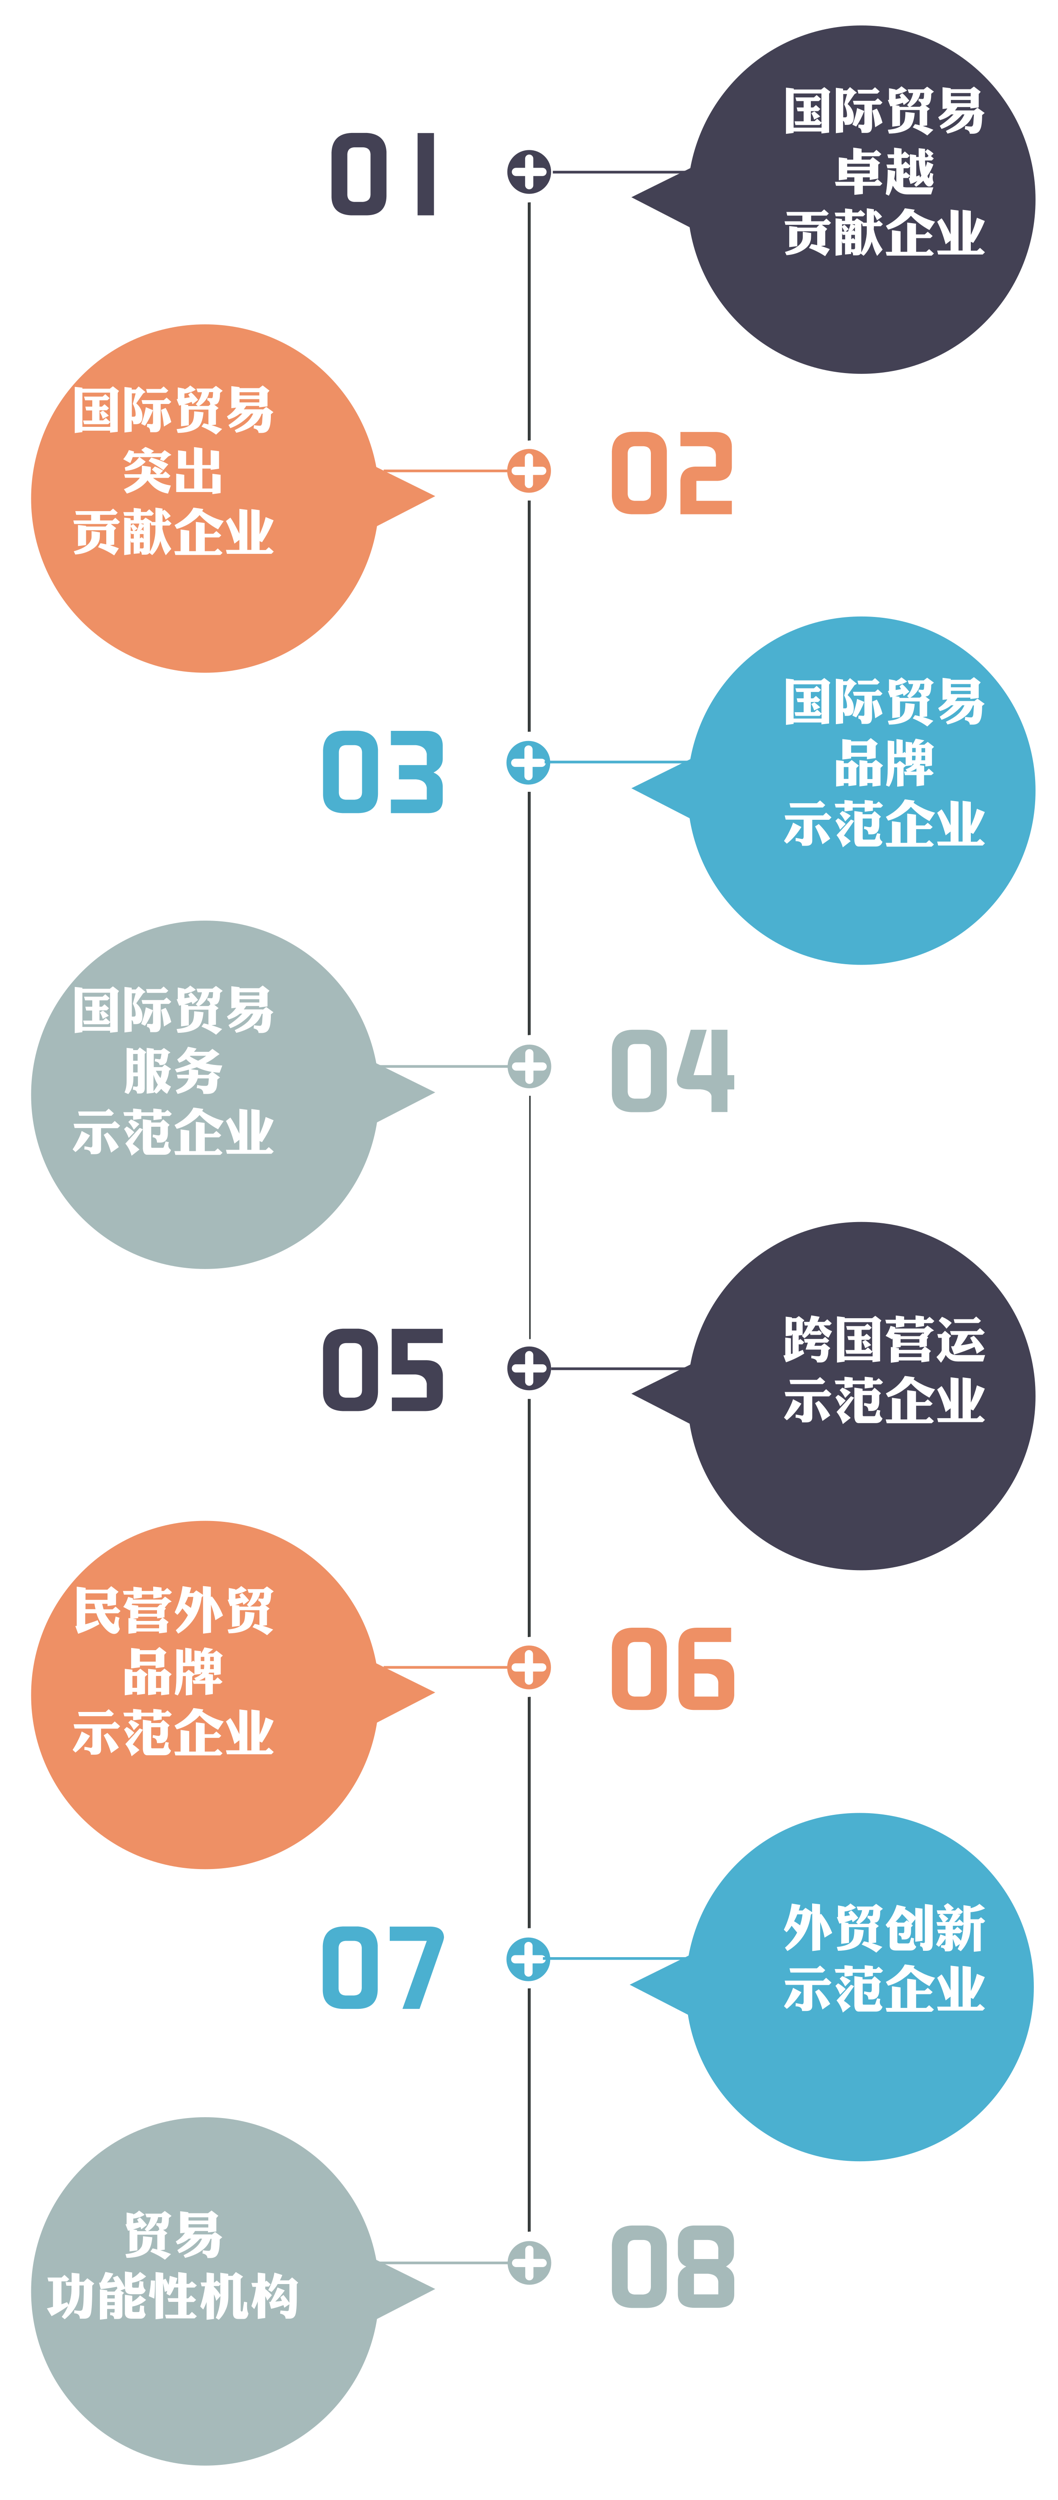 <?xml version="1.0" encoding="utf-8"?>
<!-- Generator: Adobe Illustrator 18.1.0, SVG Export Plug-In . SVG Version: 6.00 Build 0)  -->
<svg version="1.1" id="tl" xmlns="http://www.w3.org/2000/svg" xmlns:xlink="http://www.w3.org/1999/xlink" x="0px" y="0px"
	 viewBox="0 0 748.7 1768.1" enable-background="new 0 0 748.7 1768.1" xml:space="preserve">
  <defs>
    <filter id="dropshadow" height="130%">
      <feGaussianBlur in="SourceAlpha" stdDeviation="8"/> 
      <feOffset dx="22" dy="18" result="offsetblur"/>
      <feComponentTransfer>
        <feFuncA type="linear" slope="0.3"/>
      </feComponentTransfer>
      <feMerge> 
        <feMergeNode/>
        <feMergeNode in="SourceGraphic"/> 
      </feMerge>
    </filter>
    <filter id="dropshadow_1" height="130%">
      <feGaussianBlur in="SourceAlpha" stdDeviation="8"/> 
      <feOffset dx="-16" dy="18" result="offsetblur"/>
      <feComponentTransfer>
        <feFuncA type="linear" slope="0.3"/>
      </feComponentTransfer>
      <feMerge> 
        <feMergeNode/>
        <feMergeNode in="SourceGraphic"/> 
      </feMerge>
    </filter>
  </defs>

<g id="icon-2" filter="url(#dropshadow)">
	<g opacity="0.6">
		<path fill="#040000" d="M159.8,391.6c4.7,15,20.7,23.2,35.6,18.5c13-4.1,20.9-16.6,19.7-29.6l6.9-6.8c1.7-1.7,1.1-3.3-1.2-3.7
			l-9.6-1.5c-6.6-11.1-20.1-16.6-33-12.5C163.3,360.7,155,376.7,159.8,391.6z"/>
	</g>
	<path fill="#EE9065" d="M123.2,211.4C55.1,211.4,0,266.6,0,334.6c0,68,55.1,123.2,123.2,123.2c61.4,0,112.3-44.9,121.6-103.7
		l41.2-21.2l-41.7-20.6C233.7,254.9,183.5,211.4,123.2,211.4z"/>
</g>
<g>
	<g>
		<line fill="#EE9065" x1="271.5" y1="333" x2="362" y2="333"/>
		<polygon fill="#EE9065" points="362,334 271.5,334 271.5,332.1 362,332.1 362,334 		"/>
	</g>
</g>
<g>
	<line fill="#2A2F2F" x1="391.2" y1="121.8" x2="545.9" y2="121.8"/>
	<polygon fill="#434154" points="545.9,122.7 391.2,122.7 391.2,120.8 545.9,120.8 545.9,122.7 	"/>
</g>
<g>
	<line fill="#2A2F2F" x1="205" y1="754.3" x2="361.2" y2="754.3"/>
	<polygon fill="#A6BABA" points="361.2,755.2 205,755.2 205,753.3 361.2,753.3 361.2,755.2 	"/>
</g>
<g>
	<line fill="#2A2F2F" x1="205" y1="1600.5" x2="361.2" y2="1600.5"/>
	<polygon fill="#A6BABA" points="361.2,1601.4 205,1601.4 205,1599.5 361.2,1599.5 361.2,1601.4  "/>
</g>
<path fill="#EE9065" d="M358.9,333c0,8.5,6.9,15.5,15.5,15.5c8.5,0,15.5-6.9,15.5-15.5c0-8.6-6.9-15.5-15.5-15.5
	C365.8,317.6,358.9,324.5,358.9,333z M362,333c0-1.6,1.3-2.9,2.9-2.9h6.5v-6.4c0-1.6,1.3-3,2.9-3c1.6,0,2.9,1.3,2.9,3v6.4h6.5
	c1.6,0,2.9,1.3,2.9,2.9s-1.3,2.9-2.9,2.9h-6.5v6.4c0,1.6-1.3,2.9-2.9,2.9c-1.6,0-2.9-1.3-2.9-2.9V336H365
	C363.4,336,362,334.7,362,333z"/>
<path fill="#434154" d="M374.5,106.1c-8.5,0-15.5,6.9-15.5,15.5c0,8.5,6.9,15.5,15.5,15.5s15.5-6.9,15.5-15.5
	C390,113,383.1,106.1,374.5,106.1z M383.9,124.5h-6.5v6.5c0,1.6-1.3,2.9-2.9,2.9s-2.9-1.3-2.9-2.9v-6.5h-6.5c-1.6,0-2.9-1.3-2.9-2.9
	c0-1.6,1.3-2.9,2.9-2.9h6.5v-6.5c0-1.6,1.3-2.9,2.9-2.9s2.9,1.3,2.9,2.9v6.5h6.5c1.6,0,2.9,1.3,2.9,2.9
	C386.8,123.2,385.6,124.5,383.9,124.5z"/>
<path fill="#2A2F2F" d="M374.5,517.5c0.3,0,0.6,0,1,0V354c-0.3,0-0.6,0-1,0V517.5z"/>
<path fill="#2A2F2F" d="M374.5,143.2L374.5,143.2c-0.3,0-0.6,0-1,0v168.4c0.3,0,0.6,0,1,0V143.2z"/>
<path fill="#2A2F2F" d="M374.5,517.5V354c-0.3,0-0.6,0-1,0v163.6C373.9,517.5,374.2,517.5,374.5,517.5L374.5,517.5z"/>
<path fill="#2A2F2F" d="M374.5,311.5c0.3,0,0.6,0,1,0V143.1c-0.3,0-0.6,0-1,0V311.5z"/>
<path fill="#2A2F2F" d="M374.5,560v172c0.3,0,0.6,0,1,0V560C375.2,560,374.8,560,374.5,560z"/>
<path fill="#2A2F2F" d="M374.5,560L374.5,560c-0.3,0-0.6,0-1,0v172.1c0.3,0,0.6,0,1,0V560z"/>
<path fill="#A6BABA" d="M359.2,754.3c0,8.5,6.9,15.4,15.4,15.4c8.6,0,15.5-6.9,15.5-15.4c0-8.6-6.9-15.5-15.5-15.5
	C366.1,738.8,359.2,745.7,359.2,754.3z M362.3,754.3c0-1.6,1.4-2.9,2.9-2.9h6.5v-6.5c0-1.6,1.3-2.9,2.9-2.9c1.7,0,2.9,1.3,2.9,2.9
	v6.5h6.5c1.6,0,2.9,1.3,2.9,2.9c0,1.6-1.3,2.9-2.9,2.9h-6.5v6.5c0,1.6-1.3,2.9-2.9,2.9c-1.6,0-2.9-1.3-2.9-2.9v-6.5h-6.5
	C363.7,757.2,362.3,755.9,362.3,754.3z"/>
<g opacity="0.6">
	<path fill="#040000" d="M159.8,813.4c4.7,15,20.7,23.2,35.6,18.5c13-4.1,20.9-16.6,19.7-29.6l6.9-6.8c1.7-1.7,1.1-3.3-1.2-3.7
		l-9.6-1.5c-6.6-11.1-20.1-16.6-33-12.5C163.3,782.4,155,798.4,159.8,813.4z"/>
</g>
<path id="icon-4" filter="url(#dropshadow)" fill="#A6BABA" d="M123.2,633.1C55.1,633.1,0,688.3,0,756.3c0,68,55.1,123.2,123.2,123.2c61.4,0,112.3-44.9,121.6-103.7
	l41.2-21.2l-41.7-20.6C233.7,676.6,183.5,633.1,123.2,633.1z"/>
<g id="icon-1" filter="url(#dropshadow_1)">
	<g opacity="0.6">
		<path fill="#040000" d="M588.9,180.2c-4.7,15-20.7,23.2-35.6,18.5c-13-4.1-20.9-16.6-19.7-29.6l-6.9-6.8c-1.7-1.7-1.1-3.3,1.2-3.7
			l9.6-1.5c6.6-11.1,20.1-16.6,33-12.5C585.4,149.3,593.7,165.3,588.9,180.2z"/>
	</g>
	<path fill="#434154" d="M625.6,0c68,0,123.2,55.1,123.2,123.2c0,68-55.1,123.2-123.2,123.2c-61.4,0-112.3-44.9-121.6-103.7
		l-41.2-21.2l41.7-20.6C515,43.5,565.2,0,625.6,0z"/>
</g>
<g>
	<line fill="#2A2F2F" x1="385.4" y1="538.9" x2="545.9" y2="538.9"/>
	<polygon fill="#4BB0D0" points="545.9,539.9 385.4,539.9 385.4,538 545.9,538 545.9,539.9 	"/>
</g>
<g opacity="0.6">
	<path fill="#040000" d="M588.9,598.2c-4.7,15-20.7,23.2-35.6,18.5c-13-4.1-20.9-16.6-19.7-29.6l-6.9-6.8c-1.7-1.7-1.1-3.3,1.2-3.7
		l9.6-1.5c6.6-11.1,20.1-16.6,33-12.5C585.4,567.3,593.7,583.3,588.9,598.2z"/>
</g>
<path id="icon-3" filter="url(#dropshadow_1)" fill="#4BB0D0" d="M625.6,418c68,0,123.2,55.1,123.2,123.2c0,68-55.1,123.2-123.2,123.2c-61.4,0-112.3-44.9-121.6-103.7
	l-41.2-21.2l41.7-20.6C515,461.5,565.2,418,625.6,418z"/>
<path fill="#FFFFFF" d="M616.9,158.9"/>
<g id="icon-6" filter="url(#dropshadow)">
	<g opacity="0.6">
		<path fill="#040000" d="M159.8,1237.8c4.7,15,20.7,23.2,35.6,18.5c13-4.1,20.9-16.6,19.7-29.6l6.9-6.8c1.7-1.7,1.1-3.3-1.2-3.7
			l-9.6-1.5c-6.6-11.1-20.1-16.6-33-12.5C163.3,1206.9,155,1222.9,159.8,1237.8z"/>
	</g>
	<path fill="#EE9065" d="M123.2,1057.6c-68,0-123.2,55.1-123.2,123.2S55.1,1304,123.2,1304c61.4,0,112.3-44.9,121.6-103.7L286,1179
		l-41.7-20.6C233.7,1101.1,183.5,1057.6,123.2,1057.6z"/>
</g>
<g>
	<g>
		<line fill="#EE9065" x1="271.5" y1="1179.3" x2="362" y2="1179.3"/>
		<polygon fill="#EE9065" points="362,1180.2 271.5,1180.2 271.5,1178.3 362,1178.3 362,1180.2 		"/>
	</g>
</g>
<g>
	<line fill="#2A2F2F" x1="390" y1="968" x2="544.7" y2="968"/>
	<polygon fill="#434154" points="544.7,969 390,969 390,967.1 544.7,967.1 544.7,969 	"/>
</g>
<g>
	<line fill="#2A2F2F" x1="384.2" y1="1385.1" x2="544.7" y2="1385.1"/>
	<polygon fill="#4BB0D0" points="544.7,1386.1 384.2,1386.1 384.2,1384.2 544.7,1384.2 544.7,1386.1 	"/>
</g>
<path fill="#EE9065" d="M358.9,1179.3c0,8.5,6.9,15.5,15.5,15.5c8.5,0,15.5-6.9,15.5-15.5c0-8.6-6.9-15.5-15.5-15.5
	C365.8,1163.8,358.9,1170.7,358.9,1179.3z M362,1179.3c0-1.6,1.3-2.9,2.9-2.9h6.5v-6.4c0-1.6,1.3-3,2.9-3c1.6,0,2.9,1.3,2.9,3v6.4
	h6.5c1.6,0,2.9,1.3,2.9,2.9s-1.3,2.9-2.9,2.9h-6.5v6.4c0,1.6-1.3,2.9-2.9,2.9c-1.6,0-2.9-1.3-2.9-2.9v-6.4H365
	C363.4,1182.2,362,1180.9,362,1179.3z"/>
<path fill="#434154" d="M374.5,952.3c-8.5,0-15.5,6.9-15.5,15.5c0,8.5,6.9,15.5,15.5,15.5s15.5-6.9,15.5-15.5
	C390,959.3,383.1,952.3,374.5,952.3z M383.9,970.7h-6.5v6.5c0,1.6-1.3,2.9-2.9,2.9s-2.9-1.3-2.9-2.9v-6.5h-6.5
	c-1.6,0-2.9-1.3-2.9-2.9c0-1.6,1.3-2.9,2.9-2.9h6.5v-6.5c0-1.6,1.3-2.9,2.9-2.9s2.9,1.3,2.9,2.9v6.5h6.5c1.6,0,2.9,1.3,2.9,2.9
	C386.8,969.4,385.6,970.7,383.9,970.7z"/>
<path fill="#2A2F2F" d="M374.5,1363.7c0.3,0,0.6,0,1,0v-163.6c-0.3,0-0.6,0-1,0V1363.7z"/>
<path fill="#2A2F2F" d="M374.5,989.4L374.5,989.4c-0.3,0-0.6,0-1,0v168.4c0.3,0,0.6,0,1,0V989.4z"/>
<path fill="#2A2F2F" d="M374.5,1363.7v-163.5c-0.3,0-0.6,0-1,0v163.6C373.9,1363.7,374.2,1363.7,374.5,1363.7L374.5,1363.7z"/>
<path fill="#2A2F2F" d="M374.5,1157.7c0.3,0,0.6,0,1,0V989.4c-0.3,0-0.6,0-1,0V1157.7z"/>
<path fill="#2A2F2F" d="M374.5,1406.3v172c0.3,0,0.6,0,1,0v-172.1C375.2,1406.2,374.8,1406.3,374.5,1406.3z"/>
<path fill="#2A2F2F" d="M374.5,1406.3L374.5,1406.3c-0.3,0-0.6,0-1,0v172.1c0.3,0,0.6,0,1,0V1406.3z"/>
<path fill="#A6BABA" d="M359.2,1600.5c0,8.5,6.9,15.4,15.4,15.4c8.6,0,15.5-6.9,15.5-15.4c0-8.6-6.9-15.5-15.5-15.5
	C366.1,1585,359.2,1591.9,359.2,1600.5z M362.3,1600.5c0-1.6,1.4-2.9,2.9-2.9h6.5v-6.5c0-1.6,1.3-2.9,2.9-2.9c1.7,0,2.9,1.3,2.9,2.9
	v6.5h6.5c1.6,0,2.9,1.3,2.9,2.9c0,1.6-1.3,2.9-2.9,2.9h-6.5v6.5c0,1.6-1.3,2.9-2.9,2.9c-1.6,0-2.9-1.3-2.9-2.9v-6.5h-6.5
	C363.7,1603.4,362.3,1602.1,362.3,1600.5z"/>
<path fill="#4BB0D0" d="M373.9,1370.3c-8.6,0-15.5,6.9-15.5,15.4c0,8.5,6.9,15.5,15.5,15.5c8.6,0,15.5-6.9,15.5-15.5
	C389.4,1377.2,382.5,1370.3,373.9,1370.3z M383.3,1388.6h-6.4v6.5c0,1.6-1.3,2.9-2.9,2.9c-1.6,0-2.9-1.3-2.9-2.9v-6.5h-6.5
	c-1.6,0-2.9-1.3-2.9-2.9c0-1.6,1.3-2.9,2.9-2.9h6.5v-6.5c0-1.6,1.3-2.9,2.9-2.9c1.6,0,2.9,1.3,2.9,2.9v6.5h6.4
	c1.6,0,2.9,1.3,2.9,2.9C386.2,1387.3,384.9,1388.6,383.3,1388.6z"/>
<g opacity="0.6">
	<path fill="#040000" d="M159.8,1659.6c4.7,15,20.7,23.2,35.6,18.5c13-4.1,20.9-16.6,19.7-29.6l6.9-6.8c1.7-1.7,1.1-3.3-1.2-3.7
		l-9.6-1.5c-6.6-11.1-20.1-16.6-33-12.5C163.3,1628.7,155,1644.6,159.8,1659.6z"/>
</g>
<path id="icon-8" filter="url(#dropshadow)" fill="#A6BABA" d="M123.2,1479.4c-68,0-123.2,55.1-123.2,123.2s55.1,123.2,123.2,123.2c61.4,0,112.3-44.9,121.6-103.7
	l41.2-21.2l-41.7-20.6C233.7,1522.8,183.5,1479.4,123.2,1479.4z"/>
<g id="icon-5" filter="url(#dropshadow_1)">
	<g opacity="0.6">
		<path fill="#040000" d="M588.9,1026.4c-4.7,15-20.7,23.2-35.6,18.5c-13-4.1-20.9-16.6-19.7-29.6l-6.9-6.8
			c-1.7-1.7-1.1-3.3,1.2-3.7l9.6-1.5c6.6-11.1,20.1-16.6,33-12.5C585.4,995.5,593.7,1011.5,588.9,1026.4z"/>
	</g>
	<path fill="#434154" d="M625.6,846.2c68,0,123.2,55.1,123.2,123.2s-55.1,123.2-123.2,123.2c-61.4,0-112.3-44.9-121.6-103.7
		l-41.2-21.2l41.7-20.6C515,889.7,565.2,846.2,625.6,846.2z"/>
</g>
<g opacity="0.6">
	<path fill="#040000" d="M587.8,1444.4c-4.7,15-20.7,23.2-35.6,18.5c-13-4.1-20.9-16.6-19.7-29.6l-6.9-6.8c-1.7-1.7-1.1-3.3,1.2-3.7
		l9.6-1.5c6.6-11.1,20.1-16.6,33-12.5C584.2,1413.5,592.5,1429.5,587.8,1444.4z"/>
</g>
<path id="icon-7" filter="url(#dropshadow_1)" fill="#4BB0D0" d="M624.4,1264.2c68,0,123.2,55.1,123.2,123.2s-55.1,123.2-123.2,123.2c-61.4,0-112.3-44.9-121.6-103.7
	l-41.2-21.2l41.7-20.6C513.8,1307.7,564,1264.2,624.4,1264.2z"/>
<path fill="#2A2F2F" d="M375.5,775L375.5,775c-0.3,0-0.6,0-1,0v172.1c0.3,0,0.6,0,1,0V775z"/>
<path fill="#4BB0D0" d="M373.9,524c-8.6,0-15.5,6.9-15.5,15.4c0,8.5,6.9,15.5,15.5,15.5c8.6,0,15.5-6.9,15.5-15.5
	C389.4,530.9,382.5,524,373.9,524z M383.3,542.4h-6.4v6.5c0,1.6-1.3,2.9-2.9,2.9c-1.6,0-2.9-1.3-2.9-2.9v-6.5h-6.5
	c-1.6,0-2.9-1.3-2.9-2.9c0-1.6,1.3-2.9,2.9-2.9h6.5v-6.5c0-1.6,1.3-2.9,2.9-2.9c1.6,0,2.9,1.3,2.9,2.9v6.5h6.4
	c1.6,0,2.9,1.3,2.9,2.9C386.2,541.1,384.9,542.4,383.3,542.4z"/>
<g>
	<g>
		<path fill="#FFFFFF" d="M556.3,62l5.4,0.6v0.7h19.4l2.2-1.7l4.3,3.3l-0.9,1.4v27.5l-5.4,0.6v-1.4h-19.7v1l-5.4,0.7V62z
			 M561.7,90.3h19.7v-3.3l-1.4,1.4h-17.1l-0.6-2.6h6.4v-7.1h-4.3l-0.6-2.7h4.9v-4.5h-5.1l-0.7-2.6H576l1.9-1.7l3.1,2.8l-1.6,1.5
			h-5.6V76h1.7l1.9-1.7l3.1,2.8l-1.5,1.5h-5.2v7.1h2.6l1.9-1.7l3,2.7V66.1h-19.7V90.3z M576.3,78.8c1.8,1.4,3.2,2.6,4.1,3.6
			l-4.3,2.2c-0.4-1.6-1.1-3.1-2-4.6L576.3,78.8z"/>
		<path fill="#FFFFFF" d="M599.5,63.8l2-2.2l4.9,4l-1.7,1l-4.9,7c3,2.5,4.4,5.7,4.4,9.3c0,3.6-1.5,5.4-4.6,5.4h-1.8
			c0-1.4-0.4-2.4-1.2-2.9v8.2l-5.1,0.6V62.1l5.1,0.6v1.2H599.5z M596.7,66.6V83c0.5,0,1,0,1.4,0c0.9,0,1.3-0.5,1.3-1.4
			c0-2.6-0.7-5.1-2-7.7l2-7.4H596.7z M606.5,76.4l5.1,2.1c-1.6,4.1-3.5,7.8-5.7,11l-2.7-1.3C604.6,84.8,605.8,80.9,606.5,76.4z
			 M619.2,71.3l2-1.8l3.3,3L623,74h-5.9v15.2c0,3.2-1.3,4.8-3.9,4.8h-3.5c0-2.4-0.8-3.6-2.3-3.7l0.1-2.2c1.2,0,2.3,0.1,3.4,0.2
			c0.5,0,0.8-0.4,0.8-1.2V74h-7.4l-0.7-2.7H619.2z M617.2,63.5l2-1.8l3.3,3l-1.6,1.5h-13.4l-0.7-2.7H617.2z M620.5,76.8
			c1.7,3,3,6.3,4,10l-5.2,3.2c-0.4-4.1-1-8-2-11.8L620.5,76.8z"/>
		<path fill="#FFFFFF" d="M631.2,75c-0.4,0.1-0.7,0.2-1.1,0.3l-1.8-4.6c0.3,0,0.6,0,0.8-0.1v-8.2l4.7,0.9v0.5
			c1.6-0.7,2.9-1.6,4.1-2.8l4,3c-2.1,1.4-4.8,2.3-8.1,2.7v3.3c1.4-0.2,2.6-0.4,3.8-0.6c-0.3-0.7-0.7-1.4-1.1-2l2-1.5
			c1,0.7,2.7,2.5,5,5.3l-4,3.1c-0.2-0.6-0.4-1.2-0.6-1.7c-1.5,0.7-3.3,1.3-5.3,1.8l2.9,0.4v0.8h6.7l-1.3-1.3
			c2.2-2.4,3.6-5.2,4.3-8.5h-3l-0.9-2.6h11.4l2.4-1.9l4.8,3.5l-1.9,1.5c0,3.3-0.4,5.4-1.1,6.5c-0.5,1.1-1.5,1.7-3,1.8l3.1,2.4
			l-1.9,1.5v10.2l-3.1,0.4c2.7,0.8,5.2,1.7,7.5,2.7l-4.3,4c-2.8-2.1-6.3-4-10.3-5.7l1.6-2.3c1.1,0.2,2.2,0.5,3.3,0.8V77.8h-13.9
			v11.1l-5.5,0.7V75z M640.7,79.2l6.6,0.7c-0.5,5.6-1.9,9.3-4.3,11c-3.2,2.3-7.9,3.5-13.9,3.6l-0.8-2.7c5.7-0.5,9.3-2,10.8-4.4
			C640.2,86.3,640.7,83.6,640.7,79.2z M651.3,65.7c-0.3,1.7-0.9,3.3-1.9,4.8c-1.3,2-3,3.7-5.2,5h6.7l1.2-1c-0.1-1.6-0.8-2.6-2.1-3
			l0.1-1.7C651,70,652,70,653,70c0.5,0,0.7-0.4,0.8-1.3l0.2-3H651.3z"/>
		<path fill="#FFFFFF" d="M689.2,78.2l2.5-2l5.1,3.7l-1.8,1.5c0,5.2-0.5,8.6-1.4,10.2c-0.8,2-2.6,3-5.2,3h-2.1
			c-0.1-1.7-1.2-2.8-3.5-3.2l0.2-2.3c1.3,0.2,2.7,0.4,4.3,0.4c0.9,0,1.4-0.9,1.5-2.6l0.4-5.9h-0.7c-1.2,3.3-3,5.9-5.5,7.7
			c-2.9,2.5-7,4.4-12.5,5.8l-1.1-1.9c3.7-1.8,6.4-3.5,8.2-5.1c2-1.6,3.6-3.8,4.9-6.6H681c-4.3,4.9-9.2,8.3-14.7,10.3l-1.3-2.2
			c4.1-2.7,7.3-5.4,9.8-8.1h-1.7c-2.1,1.8-4.8,3.2-8,4.1l-1.2-2.1c2.8-1.8,5-3.8,6.5-6.2l-3.4,0.4V61.7l5.8,0.7v0.7h13.9l2.5-1.9
			l4.8,3.7l-1.4,1.6V76l-5.9,0.7v-1h-9.2c-0.5,0.9-1.1,1.7-1.7,2.4H689.2z M672.9,68.1h14v-2.3h-14V68.1z M672.9,73h14v-2.3h-14V73z
			"/>
		<path fill="#FFFFFF" d="M593.7,111.3l5.8,0.7v0.9h4.3v-8.5l5.9,0.8v2.7h8.5l2-1.9l3.5,3l-1.6,1.5h-12.4v2.4h6.1l1.8-1.8l5.3,4.1
			l-1.4,1.2v9.9l-6,1v-1.9h-4.9v3.2h8.3l2.1-1.9l3.4,3.1l-1.6,1.6h-12.2v5.8l-6,0.6v-6.4h-13l-0.7-2.8h13.7v-3.2h-5.2v1.4l-5.8,0.7
			V111.3z M615.5,117.9v-2.1h-16v2.1H615.5z M615.5,122.7v-2.2h-16v2.2H615.5z"/>
		<path fill="#FFFFFF" d="M650.1,111.2v-6.4l4.5,0.5v2l1.7-1.8c1.5,0.8,3,1.9,4.3,3.1l-1.8,1.8l2,1.7l-1.4,1.4h-4.8
			c0,1.6,0.2,3.2,0.4,4.7c0.5-1.3,0.9-2.5,1.2-3.8l4.3,1.9c-1,2.9-2.4,5.6-4.2,8.1c0.3,1.1,0.6,1.7,0.8,1.7c0.3,0,0.7-1.3,1.2-3.9
			l2.2,0.8c-0.3,1-0.5,1.8-0.5,2.6c0,1.4,0.2,2.5,0.7,3.3c-0.4,1-0.8,1.7-1.3,2.2c-0.4,0.6-1.1,0.8-2,0.8c-1.3,0-2.6-1.4-4-4.1
			c-1.5,1.5-3.2,3-5.1,4.3l-1.4-1.4c0.9-0.9,1.6-1.9,2.3-2.8c-1.5,0.9-3.1,1.7-4.9,2.2l-1.2-4.1c0.2,0,0.5-0.1,0.7-0.1v-1.4
			l-1.3,1.4h-3.3v6.3c0.7,0.2,1.4,0.3,2.2,0.3h19.1l-1.6,5h-16.6c-4.8,0-8.3-2.1-10.5-6.2c-0.7,2.6-1.6,4.9-2.8,7.1l-2.2-1.1
			c0.9-4.9,1.4-10.6,1.4-17.3l5.3,1.1c-0.1,1.9-0.4,3.8-0.7,5.5c0.5,0.8,1,1.6,1.5,2.2V119H628l-0.7-2.6h5.3v-4.6h-4l-0.7-2.6h4.8
			v-4.8l5.3,0.7v4.1h0.3l2-2.1l3.5,3.1l-1.7,1.5H638v4.6h0.8l2-2.1l3.1,2.8v-7.9l4.4,0.6v1.3H650.1z M639.4,123.1l1.7-1.4l2.9,2.5
			v-6.3l-1.3,1.1h-3.3V123.1z M648.4,124.8c0.8-0.3,1.6-0.6,2.2-0.9l0.5,1.7c0.3-0.5,0.6-1,0.9-1.4c-1-3.1-1.6-6.7-1.8-10.7h-1.8
			V124.8z M656.1,111.2l1-0.9c-0.8-1.2-1.6-2.1-2.5-2.9v3.8H656.1z"/>
		<path fill="#FFFFFF" d="M578,160.8l1.7-1.8h-23.9l-0.6-2.5h12.6v-4h-10.7l-0.6-2.6h24.7l2-1.8l3.3,2.9l-1.5,1.5h-11v4h8.8l2-1.9
			l3.3,3l-1.5,1.4h-5l3.8,2.9l-1.4,1.6v10.1l-3,0.4c2.2,0.7,4.3,1.4,6.2,2.2l-3.3,5c-3.6-2.4-7.4-4.3-11.4-5.8l1.7-2.8
			c1.6,0.3,2.9,0.5,4.1,0.8v-9.8h-14.1v10.5l-5.7,0.7v-14.9l5.7,0.6v0.5H578z M568.1,163.9l5.9,0.9c0,3.1-0.1,4.9-0.4,5.5
			c-0.6,2.6-2.4,4.8-5.2,6.5c-3.2,2.1-7.1,3.3-11.8,3.7l-1.1-2.3c8.4-2.4,12.6-5.8,12.6-10.4V163.9z"/>
		<path fill="#FFFFFF" d="M607,150.4l2-1.9l3.3,3l-1.5,1.5h-7.8v3.1h1.6l1.8-1.7l4.6,2.9l-0.3,0.2h2.7v-10.2l5,0.7v1.7l1.3-0.9
			c1.8,1.4,3.3,2.9,4.5,4.5l-3.6,2.5c-0.6-1.5-1.3-2.9-2.2-4.1v5.7h1.7l1.8-1.5l2.9,2.6l-1.5,1.5h-4.9c0,0.7,0,1.5-0.1,2.2
			c0.6,2.9,1.5,5.7,2.7,8.3c1.3,2.5,2.5,4.5,3.6,6l-3.9,4.5c-1.3-2.5-2.5-5.4-3.4-8.7c-0.1-0.5-0.3-0.9-0.4-1.4
			c-1.2,4-3.1,7.4-5.8,10l-2-1.6c-0.5,0.9-1.4,1.3-2.7,1.3h-2.7c0-1.6-0.5-2.4-1.4-2.4v1.4l-4.3,0.4v-8h-1.8l-0.4-1.5v9.8l-4.5,0.6
			v-26.5l4.5,0.5v1.3h2.2V153h-6.6l-0.7-2.6h7.3v-3l5.1,0.6v2.3H607z M598.4,163.8h1.7c0.7-1.7,1.3-3.5,1.8-5.2h-6v1.5l1.6-1.2
			c1,0.8,2,1.9,3.1,3.2L598.4,163.8z M595.9,163.8h1.7c-0.5-1.2-1.1-2.3-1.7-3.2V163.8z M595.9,169.3h2.2v-3.2h-1.8l-0.4-1.3V169.3z
			 M605,166.1h-2.6v3.1l1.3-0.9l1.3,1.2V166.1z M602.4,172v5.5l0.1-1.3c0.4,0.1,1,0.1,1.6,0.1c0.6,0,1-0.3,1-1v-3.3l0,0H602.4z
			 M602.5,163.8L602.5,163.8l1.3-1l1.2,1v-3.1C604.2,161.9,603.3,162.9,602.5,163.8z M603,158.6l2,0.8v-0.8H603z M609.4,178.7
			c1.2-2.1,2.1-4.3,2.8-6.8c0.8-3,1.2-5.8,1.2-8.5V160h-2.9l-0.5-2l-0.5,0.4v19.1C609.5,178,609.5,178.4,609.4,178.7z"/>
		<path fill="#FFFFFF" d="M640.3,147.3l7,1c-0.3,0.5-0.5,1-0.8,1.5c1.8,1.3,3.8,2.5,5.9,3.5c2.6,1.4,5.7,2.5,9.3,3.5l-4,5.9
			c-5.2-2.8-9.5-6.2-13.1-10.1c-1.3,1.6-2.9,3-4.7,4.2c-3,2.4-6.8,4.3-11.4,5.6l-1.6-2.7C633.4,156.4,637.8,152.3,640.3,147.3z
			 M642,157.4l6.2,0.8v7.6h6.2l2.1-1.9l3.5,3l-1.6,1.5h-10.1v9.7h7.1l2.1-1.9l3.4,3.1l-1.6,1.5h-31.8l-0.7-2.7h4.4v-15.3l6.1,0.8
			v14.5h4.7V157.4z"/>
		<path fill="#FFFFFF" d="M681.4,148.4l5.6,0.7v17.1c1.8-3.7,3.2-7.7,4.3-12.2l5.6,2.3c-2.3,5.8-5.1,10.9-8.2,15.5l-1.7-0.8v6.3h4.4
			l2.1-2l3.5,3.1l-1.6,1.6h-31.5l-0.7-2.8h9.5v-7.1l-3.5,2.7c-1.8-6.6-3.8-11.9-6-16l3.1-2.4c1.4,1.7,3.5,5.5,6.4,11.4v-17.6
			l5.6,0.7v28.3h2.9V148.4z"/>
	</g>
</g>
<g>
	<g>
		<path fill="#FFFFFF" d="M52.9,273.6l5.4,0.6v0.7h19.4l2.2-1.7l4.3,3.3l-0.9,1.4v27.5l-5.4,0.6v-1.4H58.3v1l-5.4,0.7V273.6z
			 M58.3,301.9H78v-3.3l-1.4,1.4H59.5l-0.7-2.6h6.4v-7.1H61l-0.6-2.7h4.9v-4.5h-5.1l-0.7-2.6h13.1l1.9-1.7l3.1,2.8l-1.6,1.5h-5.6
			v4.5h1.7l1.9-1.7l3.1,2.8l-1.5,1.5h-5.2v7.1h2.6l1.9-1.7l3,2.7v-20.6H58.3V301.9z M72.9,290.4c1.8,1.4,3.2,2.6,4.1,3.6l-4.3,2.2
			c-0.4-1.6-1.1-3.1-2-4.6L72.9,290.4z"/>
		<path fill="#FFFFFF" d="M96.1,275.5l2-2.2l4.9,4l-1.7,1l-4.9,7c3,2.5,4.4,5.7,4.4,9.3c0,3.6-1.5,5.4-4.6,5.4h-1.8
			c0-1.4-0.4-2.4-1.2-2.9v8.2l-5.1,0.6v-32.2l5.1,0.6v1.2H96.1z M93.3,278.2v16.5c0.5,0,1,0,1.4,0c0.9,0,1.3-0.5,1.3-1.4
			c0-2.6-0.7-5.1-2-7.7l2-7.4H93.3z M103.2,288l5.1,2.1c-1.6,4.1-3.5,7.8-5.7,11l-2.7-1.3C101.3,296.5,102.4,292.5,103.2,288z
			 M115.9,283l2-1.8l3.3,3l-1.6,1.5h-5.9v15.2c0,3.2-1.3,4.8-3.9,4.8h-3.5c0-2.4-0.8-3.6-2.3-3.7l0.1-2.2c1.2,0,2.3,0.1,3.4,0.2
			c0.5,0,0.8-0.4,0.8-1.2v-13.1h-7.4l-0.7-2.7H115.9z M113.8,275.1l2-1.8l3.3,3l-1.6,1.5h-13.4l-0.7-2.7H113.8z M117.2,288.5
			c1.7,3,3,6.3,4,10l-5.2,3.2c-0.4-4.1-1-8-2-11.8L117.2,288.5z"/>
		<path fill="#FFFFFF" d="M127.9,286.6c-0.4,0.1-0.7,0.2-1.1,0.3l-1.8-4.6c0.3,0,0.6,0,0.8-0.1V274l4.7,0.9v0.5
			c1.6-0.7,3-1.6,4.1-2.8l4,3c-2.1,1.4-4.8,2.3-8.1,2.7v3.3c1.4-0.2,2.6-0.4,3.8-0.6c-0.3-0.7-0.7-1.4-1.1-2l2-1.5
			c1,0.7,2.7,2.5,5,5.3l-4,3.1c-0.2-0.6-0.4-1.2-0.6-1.7c-1.5,0.7-3.3,1.3-5.3,1.8l2.9,0.4v0.8h6.7l-1.3-1.3
			c2.2-2.4,3.6-5.2,4.3-8.5h-3l-0.9-2.6h11.4l2.4-1.9l4.8,3.5l-1.9,1.5c0,3.3-0.4,5.4-1.1,6.5c-0.5,1.1-1.5,1.7-3,1.8l3.1,2.4
			l-1.9,1.5v10.2l-3.1,0.4c2.7,0.8,5.2,1.7,7.5,2.7l-4.3,4c-2.8-2.1-6.3-4-10.3-5.7l1.6-2.3c1.1,0.2,2.2,0.5,3.3,0.8v-10.5h-13.9
			v11.1l-5.5,0.7V286.6z M137.4,290.9l6.6,0.7c-0.5,5.6-1.9,9.3-4.3,11c-3.2,2.3-7.9,3.5-13.9,3.6l-0.8-2.7c5.7-0.5,9.3-2,10.8-4.4
			C136.8,297.9,137.4,295.2,137.4,290.9z M148,277.3c-0.3,1.7-0.9,3.3-1.9,4.8c-1.3,2-3,3.7-5.2,5h6.7l1.2-1c-0.1-1.6-0.8-2.6-2.1-3
			l0.1-1.7c0.9,0.1,1.9,0.2,3,0.2c0.5,0,0.7-0.4,0.8-1.3l0.2-3H148z"/>
		<path fill="#FFFFFF" d="M185.9,289.8l2.5-2l5.1,3.7l-1.8,1.5c0,5.2-0.5,8.6-1.4,10.2c-0.8,2-2.6,3-5.2,3h-2.1
			c-0.1-1.7-1.2-2.8-3.5-3.2l0.2-2.3c1.3,0.2,2.7,0.4,4.3,0.4c0.9,0,1.4-0.9,1.5-2.6l0.4-5.9h-0.7c-1.2,3.3-3,5.9-5.5,7.7
			c-2.9,2.5-7,4.4-12.5,5.8l-1.1-1.9c3.7-1.8,6.4-3.5,8.2-5.1c2-1.6,3.6-3.8,4.9-6.6h-1.5c-4.3,4.9-9.2,8.3-14.7,10.3l-1.3-2.2
			c4.1-2.7,7.3-5.4,9.8-8.1h-1.7c-2.1,1.8-4.8,3.2-8,4.1l-1.2-2.1c2.8-1.8,5-3.8,6.5-6.2l-3.4,0.4v-15.6l5.8,0.7v0.7h13.9l2.5-1.9
			l4.8,3.7l-1.4,1.6v9.5l-5.9,0.7v-1h-9.2c-0.5,0.9-1.1,1.7-1.7,2.4H185.9z M169.5,279.7h14v-2.3h-14V279.7z M169.5,284.6h14v-2.3
			h-14V284.6z"/>
		<path fill="#FFFFFF" d="M114.2,320.6l2.3-2.2l4.8,3.3l-2.2,1.1l-3.4,3.3l-2.5-1l0.9-1.8H93.9c-0.4,1.3-1,2.7-1.7,4.2l-5-2.7
			c1.7-2,3.1-4.2,4-6.5l3.6,1c0,0.4-0.1,0.9-0.2,1.3h7.9c-0.8-0.9-1.6-1.7-2.5-2.4l2.9-2.1c1.9,0.7,3.9,1.7,6.1,2.9l-2.2,1.6H114.2z
			 M115,335.5l2.1-2.1l3.5,3.1l-1.4,1.5h-10.9c1.3,1.1,2.8,2,4.3,2.8c2,1.2,4.7,2,8.3,2.6l-2,5.7c-3.5-0.6-6.7-1.9-9.6-4.2
			c-1.8-1.5-3.4-3.3-4.9-5.2c-0.6,0.8-1.2,1.6-2,2.3c-2.8,2.9-7,5.2-12.6,7.1l-2.1-3.1c4.3-1.9,7.5-4,9.6-6.2
			c0.7-0.6,1.2-1.2,1.6-1.9H88.5l-0.6-2.5H100c0.3-1.1,0.4-2.2,0.4-3.4v-2.7l6.3,0.9v1.7c0,1.2-0.1,2.4-0.4,3.5h4.7
			c-1.2-1.3-2.4-2.4-3.5-3.3l2.1-2.2c2.1,0.8,4,1.8,5.8,3l-2.4,2.4H115z M98.6,323.2l4.5,3.3c-3.5,3.8-8.3,6-14.3,6.5l-0.5-2.4
			C92.5,329.3,95.9,326.8,98.6,323.2z M107,323.6c5,1.4,9,3,12.1,4.8l-3.5,4.1c-3.4-2.5-6.9-4.6-10.4-6.4L107,323.6z"/>
		<path fill="#FFFFFF" d="M149.1,318.4l5.9,0.7v12.4l-5.9,0.8v-0.9h-5.9v14.1h7.1v-10.4l5.8,0.7v12.9l-5.8,0.8V348h-22.9v0h-2.7V335
			l5.7,0.8v9.7h7v-14.1H126v-12.9l5.7,0.7v9.7h5.6v-12.7l5.9,0.8v11.9h5.9V318.4z"/>
		<path fill="#FFFFFF" d="M74.7,372.4l1.7-1.8H52.5l-0.6-2.5h12.6v-4H53.9l-0.6-2.6h24.7l2-1.8l3.3,2.9l-1.5,1.5h-11v4h8.8l2-1.9
			l3.3,3l-1.5,1.4h-5l3.8,2.9l-1.4,1.6v10.1l-3,0.4c2.2,0.7,4.3,1.4,6.3,2.2l-3.3,5c-3.6-2.4-7.4-4.3-11.4-5.8l1.7-2.8
			c1.6,0.3,2.9,0.5,4.1,0.8V375H60.9v10.5l-5.7,0.7v-14.9l5.7,0.6v0.5H74.7z M64.8,375.6l5.9,0.9c0,3.1-0.1,4.9-0.4,5.5
			c-0.6,2.6-2.4,4.8-5.2,6.5c-3.2,2.1-7.1,3.3-11.8,3.7l-1.1-2.3c8.4-2.4,12.6-5.8,12.6-10.4V375.6z"/>
		<path fill="#FFFFFF" d="M103.6,362.1l2-1.9l3.3,3l-1.5,1.5h-7.8v3.1h1.6l1.8-1.7l4.6,2.9l-0.3,0.2h2.7v-10.2l5,0.7v1.7l1.3-0.9
			c1.8,1.4,3.3,2.9,4.5,4.5l-3.6,2.5c-0.6-1.5-1.3-2.9-2.2-4.1v5.7h1.7l1.8-1.5l2.9,2.6l-1.5,1.5h-4.9c0,0.7,0,1.5-0.1,2.2
			c0.6,2.9,1.5,5.7,2.7,8.3c1.3,2.5,2.5,4.5,3.6,6l-3.9,4.5c-1.3-2.5-2.5-5.4-3.4-8.7c-0.1-0.5-0.3-0.9-0.4-1.4
			c-1.2,4-3.1,7.4-5.8,10l-2-1.6c-0.5,0.9-1.4,1.3-2.7,1.3h-2.7c0-1.6-0.5-2.4-1.4-2.4v1.4l-4.3,0.4v-8h-1.8l-0.4-1.5v9.8l-4.5,0.6
			v-26.5l4.5,0.5v1.3h2.2v-3.1H88l-0.7-2.6h7.3v-3l5.1,0.6v2.3H103.6z M95.1,375.5h1.7c0.7-1.7,1.3-3.5,1.8-5.2h-6v1.5l1.6-1.2
			c1,0.8,2,1.9,3.1,3.2L95.1,375.5z M92.5,375.5h1.7c-0.5-1.2-1.1-2.3-1.7-3.2V375.5z M92.5,380.9h2.2v-3.2h-1.8l-0.4-1.3V380.9z
			 M101.6,377.7H99v3.1l1.3-0.9l1.3,1.2V377.7z M99,383.6v5.5l0.1-1.3c0.4,0.1,1,0.1,1.6,0.1c0.6,0,1-0.3,1-1v-3.3l0,0H99z
			 M99.1,375.5L99.1,375.5l1.3-1l1.2,1v-3.1C100.8,373.5,100,374.6,99.1,375.5z M99.6,370.3l2,0.8v-0.8H99.6z M106,390.3
			c1.2-2.1,2.1-4.3,2.8-6.8c0.8-3,1.2-5.8,1.2-8.5v-3.4h-2.9l-0.5-2l-0.5,0.4v19.1C106.2,389.6,106.1,390,106,390.3z"/>
		<path fill="#FFFFFF" d="M136.9,359l7,1c-0.3,0.5-0.5,1-0.8,1.5c1.8,1.3,3.8,2.5,5.9,3.5c2.6,1.4,5.7,2.5,9.3,3.5l-4,5.9
			c-5.2-2.8-9.5-6.2-13.1-10.1c-1.3,1.6-2.9,3-4.7,4.2c-3,2.4-6.8,4.3-11.4,5.6l-1.6-2.7C130,368,134.5,363.9,136.9,359z
			 M138.6,369.1l6.2,0.8v7.6h6.2l2.1-1.9l3.5,3l-1.6,1.5h-10.1v9.7h7.1l2.1-1.9l3.4,3.1l-1.6,1.5h-31.8l-0.7-2.7h4.4v-15.3l6.1,0.8
			v14.5h4.7V369.1z"/>
		<path fill="#FFFFFF" d="M178.1,360.1l5.6,0.7v17.1c1.8-3.7,3.2-7.7,4.3-12.2l5.6,2.3c-2.3,5.8-5.1,10.9-8.2,15.5l-1.7-0.8v6.3h4.4
			l2.1-2l3.5,3.1l-1.6,1.6h-31.5l-0.7-2.8h9.5v-7.1l-3.5,2.7c-1.8-6.6-3.8-11.9-6-16l3.1-2.4c1.4,1.7,3.5,5.5,6.4,11.4v-17.6
			l5.6,0.7v28.3h2.9V360.1z"/>
	</g>
</g>
<g>
	<g>
		<path fill="#FFFFFF" d="M556.3,479.9l5.4,0.6v0.7h19.4l2.2-1.7l4.3,3.3l-0.9,1.4v27.5l-5.4,0.6V511h-19.7v1l-5.4,0.7V479.9z
			 M561.7,508.2h19.7v-3.3l-1.4,1.4h-17.1l-0.6-2.6h6.4v-7.1h-4.3l-0.6-2.7h4.9v-4.5h-5.1l-0.7-2.6H576l1.9-1.7l3.1,2.8l-1.6,1.5
			h-5.6v4.5h1.7l1.9-1.7l3.1,2.8l-1.5,1.5h-5.2v7.1h2.6l1.9-1.7l3,2.7v-20.6h-19.7V508.2z M576.3,496.7c1.8,1.4,3.2,2.6,4.1,3.6
			l-4.3,2.2c-0.4-1.6-1.1-3.1-2-4.6L576.3,496.7z"/>
		<path fill="#FFFFFF" d="M599.5,481.8l2-2.2l4.9,4l-1.7,1l-4.9,7c3,2.5,4.4,5.7,4.4,9.3c0,3.6-1.5,5.4-4.6,5.4h-1.8
			c0-1.4-0.4-2.4-1.2-2.9v8.2l-5.1,0.6V480l5.1,0.6v1.2H599.5z M596.7,484.5V501c0.5,0,1,0,1.4,0c0.9,0,1.3-0.5,1.3-1.4
			c0-2.6-0.7-5.1-2-7.7l2-7.4H596.7z M606.5,494.3l5.1,2.1c-1.6,4.1-3.5,7.8-5.7,11l-2.7-1.3C604.6,502.8,605.8,498.8,606.5,494.3z
			 M619.2,489.3l2-1.8l3.3,3L623,492h-5.9v15.2c0,3.2-1.3,4.8-3.9,4.8h-3.5c0-2.4-0.8-3.6-2.3-3.7l0.1-2.2c1.2,0,2.3,0.1,3.4,0.2
			c0.5,0,0.8-0.4,0.8-1.2V492h-7.4l-0.7-2.7H619.2z M617.2,481.4l2-1.8l3.3,3l-1.6,1.5h-13.4l-0.7-2.7H617.2z M620.5,494.8
			c1.7,3,3,6.3,4,10l-5.2,3.2c-0.4-4.1-1-8-2-11.8L620.5,494.8z"/>
		<path fill="#FFFFFF" d="M631.2,493c-0.4,0.1-0.7,0.2-1.1,0.3l-1.8-4.6c0.3,0,0.6,0,0.8-0.1v-8.2l4.7,0.9v0.5
			c1.6-0.7,2.9-1.6,4.1-2.8l4,3c-2.1,1.4-4.8,2.3-8.1,2.7v3.3c1.4-0.2,2.6-0.4,3.8-0.6c-0.3-0.7-0.7-1.4-1.1-2l2-1.5
			c1,0.7,2.7,2.5,5,5.3l-4,3.1c-0.2-0.6-0.4-1.2-0.6-1.7c-1.5,0.7-3.3,1.3-5.3,1.8l2.9,0.4v0.8h6.7l-1.3-1.3
			c2.2-2.4,3.6-5.2,4.3-8.5h-3l-0.9-2.6h11.4l2.4-1.9l4.8,3.5l-1.9,1.5c0,3.3-0.4,5.4-1.1,6.5c-0.5,1.1-1.5,1.7-3,1.8l3.1,2.4
			l-1.9,1.5v10.2l-3.1,0.4c2.7,0.8,5.2,1.7,7.5,2.7l-4.3,4c-2.8-2.1-6.3-4-10.3-5.7l1.6-2.3c1.1,0.2,2.2,0.5,3.3,0.8v-10.5h-13.9
			v11.1l-5.5,0.7V493z M640.7,497.2l6.6,0.7c-0.5,5.6-1.9,9.3-4.3,11c-3.2,2.3-7.9,3.5-13.9,3.6l-0.8-2.7c5.7-0.5,9.3-2,10.8-4.4
			C640.2,504.2,640.7,501.5,640.7,497.2z M651.3,483.6c-0.3,1.7-0.9,3.3-1.9,4.8c-1.3,2-3,3.7-5.2,5h6.7l1.2-1
			c-0.1-1.6-0.8-2.6-2.1-3l0.1-1.7c0.9,0.1,1.9,0.2,3,0.2c0.5,0,0.7-0.4,0.8-1.3l0.2-3H651.3z"/>
		<path fill="#FFFFFF" d="M689.2,496.1l2.5-2l5.1,3.7l-1.8,1.5c0,5.2-0.5,8.6-1.4,10.2c-0.8,2-2.6,3-5.2,3h-2.1
			c-0.1-1.7-1.2-2.8-3.5-3.2l0.2-2.3c1.3,0.2,2.7,0.4,4.3,0.4c0.9,0,1.4-0.9,1.5-2.6l0.4-5.9h-0.7c-1.2,3.3-3,5.9-5.5,7.7
			c-2.9,2.5-7,4.4-12.5,5.8l-1.1-1.9c3.7-1.8,6.4-3.5,8.2-5.1c2-1.6,3.6-3.8,4.9-6.6H681c-4.3,4.9-9.2,8.3-14.7,10.3l-1.3-2.2
			c4.1-2.7,7.3-5.4,9.8-8.1h-1.7c-2.1,1.8-4.8,3.2-8,4.1l-1.2-2.1c2.8-1.8,5-3.8,6.5-6.2l-3.4,0.4v-15.6l5.8,0.7v0.7h13.9l2.5-1.9
			l4.8,3.7l-1.4,1.6v9.5l-5.9,0.7v-1h-9.2c-0.5,0.9-1.1,1.7-1.7,2.4H689.2z M672.9,486.1h14v-2.3h-14V486.1z M672.9,490.9h14v-2.3
			h-14V490.9z"/>
		<path fill="#FFFFFF" d="M591.7,537.6l5.4,0.6v1.6h2.9l2.7-2.3l5.1,4l-1.8,1.7v12.1l-5.6,0.7v-2.1h-3.3v1.7l-5.4,0.7V537.6z
			 M596.1,522.7l6.2,0.7v0.9h11.3l2.6-2.3l5,3.9l-1.5,1.6v8.7l-6.2,0.8v-1.8h-11.2v1.2l-6.2,0.8V522.7z M597.1,550.9h3.3v-8.4h-3.3
			V550.9z M602.3,532.4h11.2v-5.2h-11.2V532.4z M608.2,537.6l5.6,0.6v1.5h3.3l2.7-2.3l5.1,4l-1.8,1.7v12.5l-5.7,0.7v-2.5h-3.6v1.7
			l-5.6,0.7V537.6z M613.8,551h3.6v-8.5h-3.6V551z"/>
		<path fill="#FFFFFF" d="M628.1,523.7l4.7,0.5v9h1.6v-10.5l4.4,0.6v9.5l1.2-1l0.9,0.8v-8l4.6,0.5v1.6h0.1c0.9-1.3,1.7-2.8,2.4-4.3
			l6.1,1.2c-1.3,1.2-2.6,2.2-3.9,3.1h3.9l2.4-2l4.5,3.5l-1.5,1.4v11.9l-4.7,0.6v-1.8h-3.5c-0.2,0.3-0.3,0.6-0.5,0.9l3.2,0.4v4.1h1.3
			l2-2.1l3.5,3.2l-1.7,1.4h-5.2v7.2l-5.3,0.7v-7.9h-8.2l-0.7-2.5h2.2l-1-1.6c2.2-0.8,3.9-1.8,5-2.9c0.3-0.3,0.6-0.7,0.8-1h-1.1v1
			l-4.6,0.6v0l-1.6,1.2v12.9l-4.5,0.5v-13.7h-2.1c-0.1,5.5-1.3,10.1-3.6,13.7l-2.2-0.9c0.8-2.9,1.2-6.9,1.2-12V523.7z M640.9,541.2
			v-5.6h-8.1v4.5h1.7l2.3-2L640.9,541.2z M648.5,543.5c-1.2,0.9-2.6,1.7-4.4,2.2h4.4V543.5z M645.5,532h2.5v-3h-2.5V532z
			 M645.5,537.7h2.2c0.1-0.6,0.2-1.3,0.2-1.9v-1.3h-2.5V537.7z M652.1,534.5v1.6c0,0.6-0.1,1.1-0.1,1.6h2.7v-3.2H652.1z
			 M652.1,529.1v3h2.6v-3H652.1z"/>
		<path fill="#FFFFFF" d="M561.2,581.8l5.9,3.1c-2.9,4.7-6.3,8.6-10.3,11.8l-2-1.9c1.3-1.9,2.6-4.2,3.9-6.9
			C559.7,585.8,560.6,583.8,561.2,581.8z M582.3,576.9l2.3-2.2l3.8,3.4l-1.7,1.7h-11.9v14.8c0,2.4-1.4,3.6-4.2,3.6h-3
			c0-2.2-1.5-3.3-4.6-3.3l0.1-2.3l4.5,0.8c0.7,0,1.1-0.6,1.1-1.7v-12h-12.7l-0.7-3H582.3z M578,568.2l2.3-2.1l3.7,3.3l-1.7,1.7
			h-22.9l-0.7-3H578z M579.4,582.8c3.3,3.3,6,6.7,8.1,10.4l-5.5,3.9c-1.4-4.8-3.2-9-5.2-12.6L579.4,582.8z"/>
		<path fill="#FFFFFF" d="M619.9,568.6l1.9-1.7l3.1,2.8l-1.5,1.5h-5.7v2.2l-5.8,0.7v-3h-8.5v2.1l-5.8,0.7v-2.8h-6.2l-0.7-2.6h6.9
			v-2.7l5.8,0.6v2.1h8.5v-2.7l5.8,0.6v2.1H619.9z M593.1,578.7c2.2,1.4,4,2.7,5.3,4.1l-3.9,4c-1-2.6-2.1-4.7-3.3-6.3L593.1,578.7z
			 M602.2,579.6l2.2,1l-7.2,10.4c1.5,1,3.1,2.3,4.8,3.9l-5.6,4.4c-0.9-3.3-2.4-6.2-4.4-8.6L602.2,579.6z M596.1,573.6
			c2.5,1.1,4.4,2.2,5.9,3.3l-3.9,4c-1.2-2.3-2.5-4.1-3.9-5.5L596.1,573.6z M604.6,573.6l5.8,0.8v1.5h6.5l2-2.2l4.5,3.9l-1.2,1.3v4.6
			c0,4.4-1.8,6.6-5.5,6.6h-2.2c0-2.3-1-3.6-3.1-3.8l0.2-1.9c1.9,0.4,3.3,0.6,4.2,0.6c0.7,0,1.1-0.6,1.1-1.7v-4.4h-6.4v14
			c0,0.6,0.2,0.9,0.5,0.9h7.5c0.5,0,0.8-0.2,0.9-0.6l1.3-3.9l2.3,0.5c-0.3,0.8-0.4,1.5-0.4,2.2c0,1.3,0.6,2.4,1.9,3.3
			c-0.7,2.3-2.3,3.4-4.7,3.4h-12.5c-1.6-0.2-2.5-1.6-2.7-4.3V573.6z"/>
		<path fill="#FFFFFF" d="M640.3,565.3l7,1c-0.3,0.5-0.5,1-0.8,1.5c1.8,1.3,3.8,2.5,5.9,3.5c2.6,1.4,5.7,2.5,9.3,3.5l-4,5.9
			c-5.2-2.8-9.5-6.2-13.1-10.1c-1.3,1.6-2.9,3-4.7,4.2c-3,2.4-6.8,4.3-11.4,5.6l-1.6-2.7C633.4,574.4,637.8,570.2,640.3,565.3z
			 M642,575.4l6.2,0.8v7.6h6.2l2.1-1.9l3.5,3l-1.6,1.5h-10.1v9.7h7.1l2.1-1.9l3.4,3.1l-1.6,1.5h-31.8l-0.7-2.7h4.4v-15.3l6.1,0.8
			v14.5h4.7V575.4z"/>
		<path fill="#FFFFFF" d="M681.4,566.4l5.6,0.7v17.1c1.8-3.7,3.2-7.7,4.3-12.2l5.6,2.3c-2.3,5.8-5.1,10.9-8.2,15.5l-1.7-0.8v6.3h4.4
			l2.1-2l3.5,3.1l-1.6,1.6h-31.5l-0.7-2.8h9.5v-7.1l-3.5,2.7c-1.8-6.6-3.8-11.9-6-16l3.1-2.4c1.4,1.7,3.5,5.5,6.4,11.4v-17.6
			l5.6,0.7v28.3h2.9V566.4z"/>
	</g>
</g>
<g>
	<g>
		<path fill="#FFFFFF" d="M52.9,698l5.4,0.6v0.7h19.4l2.2-1.7l4.3,3.3l-0.9,1.4v27.5l-5.4,0.6v-1.4H58.3v1l-5.4,0.7V698z
			 M58.3,726.3H78v-3.3l-1.4,1.4H59.5l-0.7-2.6h6.4v-7.1H61l-0.6-2.7h4.9v-4.5h-5.1l-0.7-2.6h13.1l1.9-1.7l3.1,2.8l-1.6,1.5h-5.6
			v4.5h1.7l1.9-1.7l3.1,2.8l-1.5,1.5h-5.2v7.1h2.6l1.9-1.7l3,2.7v-20.6H58.3V726.3z M72.9,714.8c1.8,1.4,3.2,2.6,4.1,3.6l-4.3,2.2
			c-0.4-1.6-1.1-3.1-2-4.6L72.9,714.8z"/>
		<path fill="#FFFFFF" d="M96.1,699.8l2-2.2l4.9,4l-1.7,1l-4.9,7c3,2.5,4.4,5.7,4.4,9.3c0,3.6-1.5,5.4-4.6,5.4h-1.8
			c0-1.4-0.4-2.4-1.2-2.9v8.2l-5.1,0.6v-32.2l5.1,0.6v1.2H96.1z M93.3,702.6V719c0.5,0,1,0,1.4,0c0.9,0,1.3-0.5,1.3-1.4
			c0-2.6-0.7-5.1-2-7.7l2-7.4H93.3z M103.2,712.4l5.1,2.1c-1.6,4.1-3.5,7.8-5.7,11l-2.7-1.3C101.3,720.8,102.4,716.9,103.2,712.4z
			 M115.9,707.3l2-1.8l3.3,3l-1.6,1.5h-5.9v15.2c0,3.2-1.3,4.8-3.9,4.8h-3.5c0-2.4-0.8-3.6-2.3-3.7l0.1-2.2c1.2,0,2.3,0.1,3.4,0.2
			c0.5,0,0.8-0.4,0.8-1.2V710h-7.4l-0.7-2.7H115.9z M113.8,699.5l2-1.8l3.3,3l-1.6,1.5h-13.4l-0.7-2.7H113.8z M117.2,712.8
			c1.7,3,3,6.3,4,10L116,726c-0.4-4.1-1-8-2-11.8L117.2,712.8z"/>
		<path fill="#FFFFFF" d="M127.9,711c-0.4,0.1-0.7,0.2-1.1,0.3l-1.8-4.6c0.3,0,0.6,0,0.8-0.1v-8.2l4.7,0.9v0.5
			c1.6-0.7,3-1.6,4.1-2.8l4,3c-2.1,1.4-4.8,2.3-8.1,2.7v3.3c1.4-0.2,2.6-0.4,3.8-0.6c-0.3-0.7-0.7-1.4-1.1-2l2-1.5
			c1,0.7,2.7,2.5,5,5.3l-4,3.1c-0.2-0.6-0.4-1.2-0.6-1.7c-1.5,0.7-3.3,1.3-5.3,1.8l2.9,0.4v0.8h6.7l-1.3-1.3
			c2.2-2.4,3.6-5.2,4.3-8.5h-3l-0.9-2.6h11.4l2.4-1.9l4.8,3.5l-1.9,1.5c0,3.3-0.4,5.4-1.1,6.5c-0.5,1.1-1.5,1.7-3,1.8l3.1,2.4
			l-1.9,1.5v10.2l-3.1,0.4c2.7,0.8,5.2,1.7,7.5,2.7l-4.3,4c-2.8-2.1-6.3-4-10.3-5.7l1.6-2.3c1.1,0.2,2.2,0.5,3.3,0.8v-10.5h-13.9
			v11.1l-5.5,0.7V711z M137.4,715.2l6.6,0.7c-0.5,5.6-1.9,9.3-4.3,11c-3.2,2.3-7.9,3.5-13.9,3.6l-0.8-2.7c5.7-0.5,9.3-2,10.8-4.4
			C136.8,722.3,137.4,719.6,137.4,715.2z M148,701.7c-0.3,1.7-0.9,3.3-1.9,4.8c-1.3,2-3,3.7-5.2,5h6.7l1.2-1c-0.1-1.6-0.8-2.6-2.1-3
			l0.1-1.7c0.9,0.1,1.9,0.2,3,0.2c0.5,0,0.7-0.4,0.8-1.3l0.2-3H148z"/>
		<path fill="#FFFFFF" d="M185.9,714.2l2.5-2l5.1,3.7l-1.8,1.5c0,5.2-0.5,8.6-1.4,10.2c-0.8,2-2.6,3-5.2,3h-2.1
			c-0.1-1.7-1.2-2.8-3.5-3.2l0.2-2.3c1.3,0.2,2.7,0.4,4.3,0.4c0.9,0,1.4-0.9,1.5-2.6l0.4-5.9h-0.7c-1.2,3.3-3,5.9-5.5,7.7
			c-2.9,2.5-7,4.4-12.5,5.8l-1.1-1.9c3.7-1.8,6.4-3.5,8.2-5.1c2-1.6,3.6-3.8,4.9-6.6h-1.5c-4.3,4.9-9.2,8.3-14.7,10.3l-1.3-2.2
			c4.1-2.7,7.3-5.4,9.8-8.1h-1.7c-2.1,1.8-4.8,3.2-8,4.1l-1.2-2.1c2.8-1.8,5-3.8,6.5-6.2l-3.4,0.4v-15.6l5.8,0.7v0.7h13.9l2.5-1.9
			l4.8,3.7l-1.4,1.6v9.5l-5.9,0.7v-1h-9.2c-0.5,0.9-1.1,1.7-1.7,2.4H185.9z M169.5,704.1h14v-2.3h-14V704.1z M169.5,709h14v-2.3h-14
			V709z"/>
		<path fill="#FFFFFF" d="M89.4,741.1l4.8,0.5v1.1h3.1l1.6-1.9l4.6,3.4l-1.1,1.2v24.3c0,2.5-1.1,3.7-3.4,3.7h-2c0-1.7-1-2.6-3-2.7
			l0.3-2.4l2,0.3c0.8,0,1.3-0.4,1.3-1.2v-6.2h-3.2v1.5c0,4.5-1.2,8.2-3.6,11.1l-2.7-1.2c1-2,1.5-4.7,1.5-8.1V741.1z M94.2,750.2h3.2
			v-4.8h-3.2V750.2z M94.2,758.5h3.2v-5.8h-3.2V758.5z M103.7,741.1l5.1,0.6v1h5.2l2-1.5l4.6,3.2l-1.6,1c-0.1,1.5-0.4,2.8-0.7,3.9
			c-0.3,2.4-1.5,3.6-3.6,3.9l-1.8,0.1c0-1.4-1.1-2.3-3.4-2.7l0.3-1.8l3.1,0.4c0.4,0,0.7-0.2,0.8-0.7c0.2-0.9,0.4-2,0.6-3.2h-5.5v9.4
			h6l1.7-1.8l4.6,3.1l-1.5,1.3c-0.2,3-1.1,5.9-2.6,8.6c1.2,1,2.6,1.8,4,2.6l-2.8,5.1c-1.5-0.9-2.9-2-4.1-3.5c-1,1.2-2.1,2.3-3.4,3.4
			l-1.8-1.3v0.7l-5.1,0.6V741.1z M108.7,771.7c1.2-1.5,2.2-3.1,3-4.6c-0.2-0.3-0.3-0.5-0.5-0.8c-1.1-1.9-1.9-4-2.6-6.2V771.7z
			 M110.3,757.3c1,1.9,2.1,3.7,3.3,5.2c0.5-1.7,0.8-3.4,0.9-5.2H110.3z"/>
		<path fill="#FFFFFF" d="M133,740.3l6.1,1.3c-0.6,0.8-1.2,1.6-1.8,2.3h10.5l2.5-2.1l5.1,3.7l-2.6,1.8c-2.1,1.8-4.6,3.3-7.3,4.7
			c0.3,0.1,0.5,0.1,0.8,0.2c2.6,0.7,6.2,1.2,11,1.4l-1.9,5.1c-1.7-0.1-3.3-0.3-4.8-0.5l5.1,3.8l-1.9,1.5c0,4.6-0.6,7.3-1.8,8.2
			c-0.7,1.3-2.6,2-5.6,2h-2.5c0-2.7-1.6-4.1-4.7-4.1l0.4-2.3c1.4,0.5,3.4,0.7,6,0.7c1.3,0,1.9-0.7,1.9-2.2l0.3-3.1h-7.9
			c-1.3,5.2-6,8.9-14.2,11l-1.3-2.6c5.1-2.1,8.1-4.9,9-8.4h-7.6l-0.6-2.6h8.5v-3.6c-2.7,0.8-5.6,1.4-8.6,2l-1.3-2.3
			c4.4-1.2,8.2-2.5,11.5-3.9c-1.3-1-2.6-2.1-3.6-3.2c-1.6,1.1-3.2,1.9-4.9,2.5l-1.4-2.3C129,746.7,131.6,743.7,133,740.3z
			 M140.2,750.2c2.3-1.1,4.2-2.3,5.7-3.5h-11.1c-0.2,0.2-0.3,0.3-0.5,0.4C136.3,748.3,138.2,749.3,140.2,750.2z M134.9,756.2
			l5.3,0.7v2.7c0,0.2,0,0.4,0,0.6h7.2l2.4-2.1c-4-0.7-7.5-1.8-10.5-3.3C137.8,755.3,136.4,755.8,134.9,756.2z"/>
		<path fill="#FFFFFF" d="M57.8,799.9l5.9,3.1c-2.9,4.7-6.3,8.6-10.3,11.8l-2-1.9c1.3-1.9,2.6-4.2,3.9-6.9
			C56.4,803.9,57.2,801.8,57.8,799.9z M78.9,795l2.3-2.2l3.8,3.4l-1.7,1.7H71.5v14.8c0,2.4-1.4,3.6-4.2,3.6h-3
			c0-2.2-1.5-3.3-4.6-3.3l0.1-2.3l4.5,0.8c0.7,0,1.1-0.6,1.1-1.7v-12H52.8l-0.7-3H78.9z M74.6,786.2l2.3-2.1l3.7,3.3l-1.7,1.7H56
			l-0.7-3H74.6z M76,800.9c3.3,3.3,6,6.7,8.1,10.4l-5.5,3.9c-1.4-4.8-3.2-9-5.2-12.6L76,800.9z"/>
		<path fill="#FFFFFF" d="M116.6,786.7l1.9-1.7l3.1,2.8l-1.5,1.5h-5.7v2.2l-5.8,0.7v-3H100v2.1l-5.8,0.7v-2.8H88l-0.7-2.6h6.9V784
			l5.8,0.6v2.1h8.5V784l5.8,0.6v2.1H116.6z M89.7,796.7c2.2,1.4,4,2.7,5.3,4.1l-3.9,4c-1-2.6-2.1-4.7-3.3-6.3L89.7,796.7z
			 M98.9,797.7l2.2,1l-7.2,10.4c1.5,1,3.1,2.3,4.8,3.9l-5.6,4.4c-0.9-3.3-2.4-6.2-4.4-8.6L98.9,797.7z M92.7,791.7
			c2.5,1.1,4.4,2.2,5.9,3.3l-3.9,4c-1.2-2.3-2.5-4.1-3.9-5.5L92.7,791.7z M101.2,791.6l5.8,0.8v1.5h6.5l2-2.2l4.5,3.9l-1.2,1.3v4.6
			c0,4.4-1.8,6.6-5.5,6.6h-2.2c0-2.3-1-3.6-3.1-3.8l0.2-1.9c1.9,0.4,3.3,0.6,4.2,0.6c0.7,0,1.1-0.6,1.1-1.7v-4.4H107v14
			c0,0.6,0.2,0.9,0.5,0.9h7.5c0.5,0,0.8-0.2,0.9-0.6l1.3-3.9l2.3,0.5c-0.3,0.8-0.4,1.5-0.4,2.2c0,1.3,0.6,2.4,1.9,3.3
			c-0.7,2.3-2.3,3.4-4.7,3.4h-12.5c-1.6-0.2-2.5-1.6-2.7-4.3V791.6z"/>
		<path fill="#FFFFFF" d="M136.9,783.3l7,1c-0.3,0.5-0.5,1-0.8,1.5c1.8,1.3,3.8,2.5,5.9,3.5c2.6,1.4,5.7,2.5,9.3,3.5l-4,5.9
			c-5.2-2.8-9.5-6.2-13.1-10.1c-1.3,1.6-2.9,3-4.7,4.2c-3,2.4-6.8,4.3-11.4,5.6l-1.6-2.7C130,792.4,134.5,788.3,136.9,783.3z
			 M138.6,793.4l6.2,0.8v7.6h6.2l2.1-1.9l3.5,3l-1.6,1.5h-10.1v9.7h7.1l2.1-1.9l3.4,3.1l-1.6,1.5h-31.8l-0.7-2.7h4.4v-15.3l6.1,0.8
			v14.5h4.7V793.4z"/>
		<path fill="#FFFFFF" d="M178.1,784.4l5.6,0.7v17.1c1.8-3.7,3.2-7.7,4.3-12.2l5.6,2.3c-2.3,5.8-5.1,10.9-8.2,15.5l-1.7-0.8v6.3h4.4
			l2.1-2l3.5,3.1l-1.6,1.6h-31.5l-0.7-2.8h9.5v-7.1l-3.5,2.7c-1.8-6.6-3.8-11.9-6-16l3.1-2.4c1.4,1.7,3.5,5.5,6.4,11.4v-17.6
			l5.6,0.7v28.3h2.9V784.4z"/>
	</g>
</g>
<g>
	<g>
		<path fill="#FFFFFF" d="M556,931.2l4.4,0.5v0.6h2.9l2-1.5l3.9,3l-1.2,1.3v9.1l-2.8,0.3v3.4l1.2-0.9l2.7,2.3l-1.3,1.5h-2.6v5.1
			c1-0.4,1.9-0.8,2.9-1.2l1,2.6c-4.1,2.6-8.4,4.6-12.9,6.2l-1.8-4.9c0.5,0,0.9-0.1,1.3-0.2V946l4,0.5v11.1c0.4-0.1,0.8-0.2,1.2-0.3
			v-13.6h-0.4v0.8L556,945V931.2z M560.4,941h3.2v-6.1h-3.2V941z M583.4,934.9l2-1.8l3.2,2.8l-1.5,1.5h-4.3c0.5,0.6,1.1,1.2,1.7,1.7
			c1.1,0.9,2.6,1.7,4.3,2.4l-2.5,4.6c-1.9-0.9-3.5-2.3-4.9-4.2c-0.9-1.3-1.6-2.8-2.1-4.4H577c-0.5,0.9-1,1.7-1.6,2.6
			c-0.4,0.5-0.7,1-1.1,1.4h4.1l1.2-0.7l2.1,1.9l-1,1.4h-7.2l-0.3-1.3c-1.4,1.6-2.8,2.9-4,3.7l-1.7-1.6c1.8-2.3,3.2-4.8,4.3-7.4h-2.3
			l-0.6-2.6h3.9c0.5-1.5,1-3,1.3-4.6l5.9,1c-0.5,1.2-1,2.4-1.5,3.6H583.4z M582.2,947l1.7-1.5l2.9,2.6l-1.4,1.5h-8.3l-0.8,2.2h4.8
			l2.3-1.7l4.2,3.4l-1.4,1.4c0,5.8-1.8,8.7-5.4,8.7h-2.6c0-1.6-1.4-2.6-4.1-3l0.1-1.9c1.5,0.3,3.2,0.5,5.2,0.5c0.9,0,1.4-0.7,1.5-2
			l0.1-2.7h-10.9c0.6-1.8,1.1-3.4,1.6-4.9h-2.2L569,947H582.2z"/>
		<path fill="#FFFFFF" d="M592.4,931l5.4,0.6v0.7h19.4l2.2-1.7l4.3,3.3l-0.9,1.4v27.5l-5.4,0.6v-1.4h-19.7v1l-5.4,0.7V931z
			 M597.8,959.3h19.7v-3.3l-1.4,1.4H599l-0.7-2.6h6.4v-7.1h-4.3l-0.7-2.7h4.9v-4.5h-5.1l-0.7-2.6h13.1l1.9-1.7l3.1,2.8l-1.6,1.5
			h-5.6v4.5h1.7l1.9-1.7l3.1,2.8l-1.5,1.5h-5.2v7.1h2.6l1.9-1.7l3,2.7v-20.6h-19.7V959.3z M612.4,947.7c1.8,1.4,3.2,2.6,4.1,3.6
			l-4.3,2.2c-0.4-1.6-1.1-3.1-2-4.6L612.4,947.7z"/>
		<path fill="#FFFFFF" d="M655.7,933.2l2.1-1.9l3.4,3l-1.5,1.5h-5.8v2.1l-5.9,0.8v-2.8h-8.1v2.3l-5.9,0.8v-3h-6.8l-0.7-2.6h7.4v-3
			l5.9,0.7v2.3h8.1v-3.1l5.9,0.7v2.4H655.7z M630.2,937.7l3.4,1c0,0.3-0.1,0.6-0.1,0.9h20.6l2.2-2.1l4.7,3.5l-2.2,1l-2.7,3.3
			l0.8,0.6l-1,1.3v5l-1.3,0.1l4.2,3.2l-1.2,1.4v5.9l-5.6,0.7v-1.3h-16v0.9l-5.6,0.7v-11.1l1.3,0.1v-6.4c-0.1,0.3-0.2,0.6-0.3,0.9
			l-4.7-2.5C628.3,942.8,629.4,940.3,630.2,937.7z M637.3,945h13.5l2.1-2.1l0.6,0.5l0.5-0.9H633c-0.1,0.3-0.2,0.6-0.3,0.9l4.6,0.5
			V945z M636.1,954.7h16.1l2.1-2.2l-3.6,0.4v-1.2h-13.3v1l-3.8,0.5l2.5,0.3V954.7z M636.1,959.8h16v-2.6h-16V959.8z M637.3,949.6
			h13.3v-2.5h-13.3V949.6z"/>
		<path fill="#FFFFFF" d="M666.4,943.6l2.3-2.4l4.4,3.7l-1.4,1.4v8.8c0.4,2.2,2.3,3.3,5.9,3.3h19.5l-1.4,4.5h-18
			c-3.7,0-6.5-1.5-8.5-4.6c-0.5,1.3-1.5,3.1-3.3,5.5l-3.2-4c2.5-2.4,3.7-4.1,3.7-4.9v-8.7h-2.4l-0.7-2.7H666.4z M666.6,931.3
			c2.8,1.2,5.1,2.7,6.9,4.3l-3.7,4.1c-1.6-2-3.4-3.9-5.5-5.5L666.6,931.3z M691.5,941.2l2-1.9l3.4,3.1l-1.6,1.6H685
			c-1.4,2.7-3.2,5.2-5.1,7.5c2.7-0.4,5.6-0.9,8.6-1.6c-0.6-1.3-1.3-2.5-2-3.8l2.6-1.4c1.8,1.8,3.5,3.7,5,5.7
			c1.3,1.7,2.1,2.9,2.4,3.7l-5.3,3.4c-0.4-1.6-0.9-3.3-1.6-4.9c-4.6,2.2-9.4,3.9-14.4,5.4l-2.2-5.8c0.7,0,1.3-0.1,2-0.1
			c1.4-2.6,2.5-5.3,3.1-8h-5l-0.8-2.7H691.5z M688.8,933l2-1.9l3.4,3.1l-1.7,1.5h-16.9l-0.7-2.7H688.8z"/>
		<path fill="#FFFFFF" d="M561.2,989.6l5.9,3.1c-2.9,4.7-6.3,8.6-10.3,11.8l-2-1.9c1.3-1.9,2.6-4.2,3.9-6.9
			C559.7,993.7,560.6,991.6,561.2,989.6z M582.3,984.7l2.3-2.2l3.8,3.4l-1.7,1.7h-11.9v14.8c0,2.4-1.4,3.6-4.2,3.6h-3
			c0-2.2-1.5-3.3-4.6-3.3l0.1-2.3l4.5,0.8c0.7,0,1.1-0.6,1.1-1.7v-12h-12.7l-0.7-3H582.3z M578,976l2.3-2.1l3.7,3.3l-1.7,1.7h-22.9
			l-0.7-3H578z M579.4,990.7c3.3,3.3,6,6.7,8.1,10.4l-5.5,3.9c-1.4-4.8-3.2-9-5.2-12.6L579.4,990.7z"/>
		<path fill="#FFFFFF" d="M619.9,976.5l1.9-1.7l3.1,2.8l-1.5,1.5h-5.7v2.2l-5.8,0.7v-3h-8.5v2.1l-5.8,0.7v-2.8h-6.2l-0.7-2.6h6.9
			v-2.7l5.8,0.6v2.1h8.5v-2.7l5.8,0.6v2.1H619.9z M593.1,986.5c2.2,1.4,4,2.7,5.3,4.1l-3.9,4c-1-2.6-2.1-4.7-3.3-6.3L593.1,986.5z
			 M602.2,987.5l2.2,1l-7.2,10.4c1.5,1,3.1,2.3,4.8,3.9l-5.6,4.4c-0.9-3.3-2.4-6.2-4.4-8.6L602.2,987.5z M596.1,981.4
			c2.5,1.1,4.4,2.2,5.9,3.3l-3.9,4c-1.2-2.3-2.5-4.1-3.9-5.5L596.1,981.4z M604.6,981.4l5.8,0.8v1.5h6.5l2-2.2l4.5,3.9l-1.2,1.3v4.6
			c0,4.4-1.8,6.6-5.5,6.6h-2.2c0-2.3-1-3.6-3.1-3.8l0.2-1.9c1.9,0.4,3.3,0.6,4.2,0.6c0.7,0,1.1-0.6,1.1-1.7v-4.4h-6.4v14
			c0,0.6,0.2,0.9,0.5,0.9h7.5c0.5,0,0.8-0.2,0.9-0.6l1.3-3.9l2.3,0.5c-0.3,0.8-0.4,1.5-0.4,2.2c0,1.3,0.6,2.4,1.9,3.3
			c-0.7,2.3-2.3,3.4-4.7,3.4h-12.5c-1.6-0.2-2.5-1.6-2.7-4.3V981.4z"/>
		<path fill="#FFFFFF" d="M640.3,973.1l7,1c-0.3,0.5-0.5,1-0.8,1.5c1.8,1.3,3.8,2.5,5.9,3.5c2.6,1.4,5.7,2.5,9.3,3.5l-4,5.9
			c-5.2-2.8-9.5-6.2-13.1-10.1c-1.3,1.6-2.9,3-4.7,4.2c-3,2.4-6.8,4.3-11.4,5.6l-1.6-2.7C633.4,982.2,637.8,978.1,640.3,973.1z
			 M642,983.2l6.2,0.8v7.6h6.2l2.1-1.9l3.5,3l-1.6,1.5h-10.1v9.7h7.1l2.1-1.9l3.4,3.1l-1.6,1.5h-31.8l-0.7-2.7h4.4v-15.3l6.1,0.8
			v14.5h4.7V983.2z"/>
		<path fill="#FFFFFF" d="M681.4,974.2l5.6,0.7V992c1.8-3.7,3.2-7.7,4.3-12.2l5.6,2.3c-2.3,5.8-5.1,10.9-8.2,15.5l-1.7-0.8v6.3h4.4
			l2.1-2l3.5,3.1l-1.6,1.6h-31.5l-0.7-2.8h9.5V996l-3.5,2.7c-1.8-6.6-3.8-11.9-6-16l3.1-2.4c1.4,1.7,3.5,5.5,6.4,11.4v-17.6l5.6,0.7
			v28.3h2.9V974.2z"/>
	</g>
</g>
<g>
	<g>
		<path fill="#FFFFFF" d="M54.6,1122.2l6,0.8v1.3h15.4l2.7-2.5l5.2,4l-1.8,1.7v7.6l-6,0.8v-1.6h-3.8c0.3,1.4,0.7,2.7,1,3.9h6.4
			l2.1-1.9l3.5,3.1l-1.7,1.6h-9.4c0.3,0.6,0.6,1.2,0.9,1.8c2.4,3.6,4.1,5.6,5.3,5.9c0.3,0,0.7-1.8,1.4-5.4l2.8,0.9
			c-0.5,1.2-0.7,2.3-0.7,3.3c0,2.1,0.3,3.6,0.9,4.5c-0.9,2.4-2.2,3.6-4,3.6c-2.6,0-5.6-2.3-8.9-6.9c-1.5-2.1-2.7-4.7-3.7-7.7h-7.9
			v7.8c2.8-0.7,5.8-1.7,8.8-2.9l1.2,2.8c-4.8,2.8-9.8,5-15,6.8l-2-5.5c0.4,0,0.7-0.1,1-0.1V1122.2z M76.1,1131.5v-4.6H60.5v4.6H76.1
			z M66.8,1134.2h-6.3v3.9h7.1C67.3,1136.8,67,1135.5,66.8,1134.2z"/>
		<path fill="#FFFFFF" d="M116.2,1125l2.1-1.9l3.4,3l-1.5,1.5h-5.8v2.1l-5.9,0.8v-2.8h-8.1v2.3l-5.9,0.8v-3h-6.8l-0.7-2.6h7.4v-3
			l5.9,0.7v2.3h8.1v-3.1l5.9,0.7v2.4H116.2z M90.7,1129.4l3.4,1c0,0.3-0.1,0.6-0.1,0.9h20.6l2.2-2.1l4.7,3.5l-2.2,1l-2.7,3.3
			l0.8,0.6l-1,1.3v5l-1.3,0.1l4.2,3.2l-1.2,1.4v5.9l-5.6,0.7v-1.3h-16v0.9l-5.6,0.7v-11.1l1.3,0.1v-6.4c-0.1,0.3-0.2,0.6-0.3,0.9
			l-4.7-2.5C88.8,1134.5,89.9,1132,90.7,1129.4z M97.8,1136.7h13.5l2.1-2.1l0.7,0.5l0.5-0.9H93.5c-0.1,0.3-0.2,0.6-0.3,0.9l4.6,0.5
			V1136.7z M96.6,1146.4h16.1l2.1-2.2l-3.6,0.4v-1.2H97.8v1l-3.8,0.5l2.5,0.3V1146.4z M96.6,1151.6h16v-2.6h-16V1151.6z
			 M97.8,1141.3h13.3v-2.5H97.8V1141.3z"/>
		<path fill="#FFFFFF" d="M129.1,1137.5c-1.3,2-2.4,3.5-3.6,4.6l-1.9-1.8c2.7-5.4,4.6-11.6,5.6-18.5l6.1,1c-0.4,1.4-0.7,2.7-1.2,3.9
			h2.8l2-1.9l4.7,3.1v-6.2l5.6,0.6v7.2l0.8-0.4c3.3,4.1,5.8,8.5,7.8,13.5l-5.4,3.3c-0.7-3.8-1.7-7.4-3.1-11v19.8l-5.6,0.7v-26.6
			l-1,0.9c-1.5,11.4-7,19.9-16.6,25.7l-1.7-2.4c3.7-3.2,6.5-6.8,8.6-10.7C131.9,1141,130.7,1139.4,129.1,1137.5z M135.1,1137.2
			c0.8-2.5,1.4-5.1,1.7-7.8h-3.7c-0.6,1.6-1.3,3.1-2,4.4c-0.1,0.2-0.2,0.4-0.3,0.5C132.4,1135.3,133.9,1136.3,135.1,1137.2z"/>
		<path fill="#FFFFFF" d="M164,1135.7c-0.4,0.1-0.7,0.2-1.1,0.3l-1.8-4.6c0.3,0,0.6,0,0.8-0.1v-8.2l4.7,0.9v0.5
			c1.6-0.7,2.9-1.6,4.1-2.8l4,3c-2.1,1.4-4.8,2.3-8.1,2.7v3.3c1.4-0.2,2.6-0.4,3.8-0.6c-0.3-0.7-0.7-1.4-1.1-2l2-1.5
			c1,0.7,2.7,2.5,5,5.3l-4,3.1c-0.2-0.6-0.4-1.2-0.6-1.7c-1.5,0.7-3.3,1.3-5.3,1.8l2.9,0.4v0.8h6.7l-1.3-1.3
			c2.2-2.4,3.6-5.2,4.3-8.5h-3l-0.9-2.6h11.4l2.4-1.9l4.8,3.5l-1.9,1.5c0,3.3-0.4,5.4-1.1,6.5c-0.5,1.1-1.5,1.7-3,1.8l3.1,2.4
			l-1.9,1.5v10.2l-3.1,0.4c2.7,0.8,5.2,1.7,7.5,2.7l-4.3,4c-2.8-2.1-6.3-4-10.3-5.7l1.6-2.3c1.1,0.2,2.2,0.5,3.3,0.8v-10.5h-13.9
			v11.1l-5.5,0.7V1135.7z M173.5,1139.9l6.6,0.7c-0.5,5.6-1.9,9.3-4.3,11c-3.2,2.3-7.9,3.5-13.9,3.6l-0.8-2.7
			c5.7-0.5,9.3-2,10.8-4.4C173,1147,173.5,1144.2,173.5,1139.9z M184.1,1126.4c-0.3,1.7-0.9,3.3-1.9,4.8c-1.3,2-3,3.7-5.2,5h6.7
			l1.2-1c-0.1-1.6-0.8-2.6-2.1-3l0.1-1.7c0.9,0.1,1.9,0.2,3,0.2c0.5,0,0.7-0.4,0.8-1.3l0.2-3H184.1z"/>
		<path fill="#FFFFFF" d="M88.3,1180.3l5.4,0.6v1.6h2.9l2.7-2.3l5.1,4l-1.8,1.7v12.1l-5.6,0.7v-2.1h-3.3v1.7l-5.4,0.7V1180.3z
			 M92.7,1165.5l6.2,0.7v0.9h11.3l2.6-2.3l5,3.9l-1.5,1.6v8.7l-6.2,0.8v-1.8H99v1.2l-6.2,0.8V1165.5z M93.7,1193.7H97v-8.4h-3.3
			V1193.7z M99,1175.2h11.2v-5.2H99V1175.2z M104.8,1180.3l5.6,0.6v1.5h3.3l2.7-2.3l5.1,4l-1.8,1.7v12.5l-5.7,0.7v-2.5h-3.6v1.7
			l-5.6,0.7V1180.3z M110.4,1193.8h3.6v-8.5h-3.6V1193.8z"/>
		<path fill="#FFFFFF" d="M124.8,1166.4l4.7,0.5v9h1.6v-10.5l4.4,0.6v9.5l1.2-1l0.9,0.8v-8l4.6,0.5v1.6h0.1c0.9-1.3,1.7-2.8,2.4-4.3
			l6.1,1.2c-1.3,1.2-2.6,2.2-3.9,3.1h3.9l2.4-2l4.5,3.5l-1.5,1.4v11.9l-4.7,0.6v-1.8h-3.5c-0.2,0.3-0.3,0.6-0.5,0.9l3.2,0.4v4.1h1.3
			l2-2.1l3.5,3.2l-1.7,1.4h-5.2v7.2l-5.3,0.7v-7.9H137l-0.7-2.5h2.2l-1-1.6c2.2-0.8,3.9-1.8,5-2.9c0.3-0.3,0.6-0.7,0.8-1h-1.1v1
			l-4.6,0.6v0l-1.6,1.2v12.9l-4.5,0.5v-13.7h-2.1c-0.1,5.5-1.3,10.1-3.6,13.7l-2.2-0.9c0.8-2.9,1.2-6.9,1.2-12V1166.4z M137.6,1184
			v-5.6h-8.1v4.5h1.7l2.3-2L137.6,1184z M145.2,1186.3c-1.2,0.9-2.6,1.7-4.4,2.2h4.4V1186.3z M142.1,1174.8h2.5v-3h-2.5V1174.8z
			 M142.1,1180.5h2.2c0.1-0.6,0.2-1.3,0.2-1.9v-1.3h-2.5V1180.5z M148.7,1177.3v1.6c0,0.6-0.1,1.1-0.1,1.6h2.7v-3.2H148.7z
			 M148.7,1171.8v3h2.6v-3H148.7z"/>
		<path fill="#FFFFFF" d="M57.8,1224.6l5.9,3.1c-2.9,4.7-6.3,8.6-10.3,11.8l-2-1.9c1.3-1.9,2.6-4.2,3.9-6.9
			C56.4,1228.6,57.2,1226.5,57.8,1224.6z M78.9,1219.7l2.3-2.2l3.8,3.4l-1.7,1.7H71.5v14.8c0,2.4-1.4,3.6-4.2,3.6h-3
			c0-2.2-1.5-3.3-4.6-3.3l0.1-2.3l4.5,0.8c0.7,0,1.1-0.6,1.1-1.7v-12H52.8l-0.7-3H78.9z M74.6,1210.9l2.3-2.1l3.7,3.3l-1.7,1.7H56
			l-0.7-3H74.6z M76,1225.6c3.3,3.3,6,6.7,8.1,10.4l-5.5,3.9c-1.4-4.8-3.2-9-5.2-12.6L76,1225.6z"/>
		<path fill="#FFFFFF" d="M116.6,1211.4l1.9-1.7l3.1,2.8l-1.5,1.5h-5.7v2.2l-5.8,0.7v-3H100v2.1l-5.8,0.7v-2.8H88l-0.7-2.6h6.9v-2.7
			l5.8,0.6v2.1h8.5v-2.7l5.8,0.6v2.1H116.6z M89.7,1221.4c2.2,1.4,4,2.7,5.3,4.1l-3.9,4c-1-2.6-2.1-4.7-3.3-6.3L89.7,1221.4z
			 M98.9,1222.4l2.2,1l-7.2,10.4c1.5,1,3.1,2.3,4.8,3.9l-5.6,4.4c-0.9-3.3-2.4-6.2-4.4-8.6L98.9,1222.4z M92.7,1216.4
			c2.5,1.1,4.4,2.2,5.9,3.3l-3.9,4c-1.2-2.3-2.5-4.1-3.9-5.5L92.7,1216.4z M101.2,1216.3l5.8,0.8v1.5h6.5l2-2.2l4.5,3.9l-1.2,1.3
			v4.6c0,4.4-1.8,6.6-5.5,6.6h-2.2c0-2.3-1-3.6-3.1-3.8l0.2-1.9c1.9,0.4,3.3,0.6,4.2,0.6c0.7,0,1.1-0.6,1.1-1.7v-4.4H107v14
			c0,0.6,0.2,0.9,0.5,0.9h7.5c0.5,0,0.8-0.2,0.9-0.6l1.3-3.9l2.3,0.5c-0.3,0.8-0.4,1.5-0.4,2.2c0,1.3,0.6,2.4,1.9,3.3
			c-0.7,2.3-2.3,3.4-4.7,3.4h-12.5c-1.6-0.2-2.5-1.6-2.7-4.3V1216.3z"/>
		<path fill="#FFFFFF" d="M136.9,1208l7,1c-0.3,0.5-0.5,1-0.8,1.5c1.8,1.3,3.8,2.5,5.9,3.5c2.6,1.4,5.7,2.5,9.3,3.5l-4,5.9
			c-5.2-2.8-9.5-6.2-13.1-10.1c-1.3,1.6-2.9,3-4.7,4.2c-3,2.4-6.8,4.3-11.4,5.6l-1.6-2.7C130,1217.1,134.5,1213,136.9,1208z
			 M138.6,1218.1l6.2,0.8v7.6h6.2l2.1-1.9l3.5,3l-1.6,1.5h-10.1v9.7h7.1l2.1-1.9l3.4,3.1l-1.6,1.5h-31.8l-0.7-2.7h4.4v-15.3l6.1,0.8
			v14.5h4.7V1218.1z"/>
		<path fill="#FFFFFF" d="M178.1,1209.1l5.6,0.7v17.1c1.8-3.7,3.2-7.7,4.3-12.2l5.6,2.3c-2.3,5.8-5.1,10.9-8.2,15.5l-1.7-0.8v6.3
			h4.4l2.1-2l3.5,3.1l-1.6,1.6h-31.5l-0.7-2.8h9.5v-7.1l-3.5,2.7c-1.8-6.6-3.8-11.9-6-16l3.1-2.4c1.4,1.7,3.5,5.5,6.4,11.4V1209
			l5.6,0.7v28.3h2.9V1209.1z"/>
	</g>
</g>
<g>
	<g>
		<path fill="#FFFFFF" d="M560.2,1362c-1.3,2-2.4,3.5-3.6,4.6l-1.9-1.8c2.7-5.4,4.6-11.6,5.6-18.5l6.1,1c-0.4,1.4-0.7,2.7-1.2,3.9
			h2.8l2-1.9l4.7,3.1v-6.2l5.6,0.6v7.2l0.8-0.4c3.3,4.1,5.8,8.5,7.8,13.5l-5.4,3.3c-0.7-3.8-1.7-7.4-3.1-11v19.8l-5.6,0.7v-26.6
			l-1,0.9c-1.5,11.4-7,19.9-16.6,25.7l-1.7-2.4c3.7-3.2,6.6-6.8,8.6-10.7C563,1365.5,561.8,1363.9,560.2,1362z M566.2,1361.7
			c0.8-2.5,1.4-5.1,1.7-7.8h-3.7c-0.6,1.6-1.3,3.1-2,4.4c-0.1,0.2-0.2,0.4-0.3,0.5C563.6,1359.8,565,1360.8,566.2,1361.7z"/>
		<path fill="#FFFFFF" d="M595.1,1360.2c-0.4,0.1-0.7,0.2-1.1,0.3l-1.8-4.6c0.3,0,0.6,0,0.8-0.1v-8.2l4.7,0.9v0.5
			c1.6-0.7,3-1.6,4.1-2.8l4,3c-2.1,1.4-4.8,2.3-8.1,2.7v3.3c1.4-0.2,2.6-0.4,3.8-0.6c-0.3-0.7-0.7-1.4-1.1-2l2-1.5
			c1,0.7,2.7,2.5,5,5.3l-4,3.1c-0.2-0.6-0.4-1.2-0.6-1.7c-1.5,0.7-3.3,1.3-5.3,1.8l2.9,0.4v0.8h6.7l-1.3-1.3
			c2.2-2.4,3.6-5.2,4.3-8.5h-3l-0.9-2.6h11.4l2.4-1.9l4.8,3.5l-1.9,1.5c0,3.3-0.4,5.4-1.1,6.5c-0.5,1.1-1.5,1.7-3,1.8l3.1,2.4
			l-1.9,1.5v10.2l-3.1,0.4c2.7,0.8,5.2,1.7,7.5,2.7l-4.3,4c-2.8-2.1-6.3-4-10.3-5.7l1.6-2.3c1.1,0.2,2.2,0.5,3.3,0.8V1363h-13.9
			v11.1l-5.5,0.7V1360.2z M604.6,1364.4l6.6,0.7c-0.5,5.6-1.9,9.3-4.3,11c-3.2,2.3-7.9,3.5-13.9,3.6l-0.8-2.7
			c5.7-0.5,9.3-2,10.8-4.4C604.1,1371.5,604.6,1368.7,604.6,1364.4z M615.2,1350.8c-0.3,1.7-0.9,3.3-1.9,4.8c-1.3,2-3,3.7-5.2,5h6.7
			l1.2-1c-0.1-1.6-0.8-2.6-2.1-3l0.1-1.7c0.9,0.1,1.9,0.2,3,0.2c0.5,0,0.7-0.4,0.8-1.3l0.2-3H615.2z"/>
		<path fill="#FFFFFF" d="M634.6,1347.2l6.4,1.5c-0.2,0.5-0.4,1-0.7,1.5c3.3,1.8,5.8,3.6,7.4,5.4v-6.3l5.1,0.6v22.8l-5.1,0.6v-15.9
			l-2.8,3.4l1.1,1l-1.3,1.3v2.7c0,3.9-1.6,5.9-4.7,5.9h-1.9c0-1.9-0.7-2.9-2.2-3l0.2-1.6c1.4,0,2.5,0.1,3.1,0.1
			c0.4,0,0.7-0.5,0.7-1.5v-3.1H635v10.8c0,0.7,0.5,1.1,1.5,1.1h5.8c0.9,0,1.4-0.4,1.6-1.1l0.9-3l2,0.5c-0.1,0.7-0.2,1.4-0.2,2.1
			c0,1.5,0.6,2.8,1.8,3.8c-0.8,1.8-2.1,2.7-4.1,2.7h-10.4c-2.6,0-4.1-1.1-4.3-3.2v-13.6c-0.4,0.3-0.9,0.6-1.3,0.8l-1.6-2.1
			C630.3,1357.4,632.9,1352.9,634.6,1347.2z M643.5,1359.5c-1.3-1.8-3.1-3.8-5.2-5.8c-1.3,2-2.8,3.8-4.6,5.4l1.3,0.2v0.5h4.8
			l1.9-1.7L643.5,1359.5z M654.6,1346.6l5.4,0.7v27.7c0,3.1-1.4,4.7-4.3,4.7h-2.5c0-2-0.7-3.1-2.1-3.2l0.2-2.7
			c0.9,0.2,1.6,0.4,2.3,0.4c0.6,0,0.9-0.3,0.9-1V1346.6z"/>
		<path fill="#FFFFFF" d="M676,1351.1l2-2l3.5,3.1l-1.7,1.5h-2.4l2.3,0.5c-1.2,2-2.7,3.7-4.4,5.2h1.8l1.9-1.9l2.8,2.5v-12.6l5.1,0.8
			v1.4c2.6-0.7,4.6-1.7,6.2-3.1l4,3.2c-2.6,1.4-6,2.3-10.3,2.7v5h5.7l1.7-1.4l3,2.6l-1.4,1.5H694v19.8l-4.9,0.5v-20.3h-2.2v1.1
			c0,4.4-0.6,8.1-1.9,10.9c-1.1,2.9-2.8,5.5-5.1,7.9l-2.2-1.5c0.6-1.2,1.2-2.4,1.6-3.6l-3,2c-0.6-2-1.2-3.9-2-5.7v5.7
			c0,2.2-1.1,3.2-3.3,3.2h-2.3c0-1.7-0.9-2.6-2.8-2.6l0.1-1.7h2.1c0.7,0,1-0.6,1-1.7v-3c-1.3,2.1-2.9,4-4.7,5.8l-2-1.6
			c1.1-1.8,2.1-4.2,3.1-7.2l3.6,1.3v-2.1H664l-0.7-2.6h5.8v-2.7h-5.7l-0.7-2.6h4.5c-0.9-1.7-1.9-3.2-2.9-4.4l1.4-1.3h-2.1l-0.7-2.6
			h6.8c-0.6-1.2-1.2-2.3-1.8-3.2l2.7-1.9c1.4,0.9,2.8,2.1,4.4,3.7l-2.1,1.5H676z M668.8,1359.3h2.7c1.1-1.6,2-3.5,2.9-5.7h-7.5
			c1.7,1.2,3.1,2.3,4.2,3.4L668.8,1359.3z M674.3,1369.1l1.4-0.9c1.8,1.5,3.2,3,4.3,4.4c1.2-3.7,1.7-7.5,1.8-11.6l-1.1,1h-6.4v2.7
			h1.3l1.9-2l3.5,3.1l-1.7,1.5h-5.1V1369.1z"/>
		<path fill="#FFFFFF" d="M561.2,1405.9l5.9,3.1c-2.9,4.7-6.3,8.6-10.3,11.8l-2-1.9c1.3-1.9,2.6-4.2,3.9-6.9
			C559.7,1409.9,560.6,1407.8,561.2,1405.9z M582.3,1401l2.3-2.2l3.8,3.4l-1.7,1.7h-11.9v14.8c0,2.4-1.4,3.6-4.2,3.6h-3
			c0-2.2-1.5-3.3-4.6-3.3l0.1-2.3l4.5,0.8c0.7,0,1.1-0.6,1.1-1.7v-12h-12.7l-0.7-3H582.3z M578,1392.2l2.3-2.1l3.7,3.3l-1.7,1.7
			h-22.9l-0.7-3H578z M579.4,1406.9c3.3,3.3,6,6.7,8.1,10.4l-5.5,3.9c-1.4-4.8-3.2-9-5.2-12.6L579.4,1406.9z"/>
		<path fill="#FFFFFF" d="M619.9,1392.7l1.9-1.7l3.1,2.8l-1.5,1.5h-5.7v2.2l-5.8,0.7v-3h-8.5v2.1l-5.8,0.7v-2.8h-6.2l-0.7-2.6h6.9
			v-2.7l5.8,0.6v2.1h8.5v-2.7l5.8,0.6v2.1H619.9z M593.1,1402.7c2.2,1.4,4,2.7,5.3,4.1l-3.9,4c-1-2.6-2.1-4.7-3.3-6.3L593.1,1402.7z
			 M602.2,1403.7l2.2,1l-7.2,10.4c1.5,1,3.1,2.3,4.8,3.9l-5.6,4.4c-0.9-3.3-2.4-6.2-4.4-8.6L602.2,1403.7z M596.1,1397.6
			c2.5,1.1,4.4,2.2,5.9,3.3l-3.9,4c-1.2-2.3-2.5-4.1-3.9-5.5L596.1,1397.6z M604.6,1397.6l5.8,0.8v1.5h6.5l2-2.2l4.5,3.9l-1.2,1.3
			v4.6c0,4.4-1.8,6.6-5.5,6.6h-2.2c0-2.3-1-3.6-3.1-3.8l0.2-1.9c1.9,0.4,3.3,0.6,4.2,0.6c0.7,0,1.1-0.6,1.1-1.7v-4.4h-6.4v14
			c0,0.6,0.2,0.9,0.5,0.9h7.5c0.5,0,0.8-0.2,0.9-0.6l1.3-3.9l2.3,0.5c-0.3,0.8-0.4,1.5-0.4,2.2c0,1.3,0.6,2.4,1.9,3.3
			c-0.7,2.3-2.3,3.4-4.7,3.4h-12.5c-1.6-0.2-2.5-1.6-2.7-4.3V1397.6z"/>
		<path fill="#FFFFFF" d="M640.3,1389.3l7,1c-0.3,0.5-0.5,1-0.8,1.5c1.8,1.3,3.8,2.5,5.9,3.5c2.6,1.4,5.7,2.5,9.3,3.5l-4,5.9
			c-5.2-2.8-9.5-6.2-13.1-10.1c-1.3,1.6-2.9,3-4.7,4.2c-3,2.4-6.8,4.3-11.4,5.6l-1.6-2.7C633.4,1398.4,637.8,1394.3,640.3,1389.3z
			 M642,1399.4l6.2,0.8v7.6h6.2l2.1-1.9l3.5,3l-1.6,1.5h-10.1v9.7h7.1l2.1-1.9l3.4,3.1l-1.6,1.5h-31.8l-0.7-2.7h4.4v-15.3l6.1,0.8
			v14.5h4.7V1399.4z"/>
		<path fill="#FFFFFF" d="M681.4,1390.4l5.6,0.7v17.1c1.8-3.7,3.2-7.7,4.3-12.2l5.6,2.3c-2.3,5.8-5.1,10.9-8.2,15.5l-1.7-0.8v6.3
			h4.4l2.1-2l3.5,3.1l-1.6,1.6h-31.5l-0.7-2.8h9.5v-7.1l-3.5,2.7c-1.8-6.6-3.8-11.9-6-16l3.1-2.4c1.4,1.7,3.5,5.5,6.4,11.4v-17.6
			l5.6,0.7v28.3h2.9V1390.4z"/>
	</g>
</g>
<g>
	<g>
		<path fill="#FFFFFF" d="M91.7,1577.4c-0.4,0.1-0.7,0.2-1.1,0.3l-1.8-4.6c0.3,0,0.6,0,0.8-0.1v-8.2l4.7,0.9v0.5
			c1.6-0.7,3-1.6,4.1-2.8l4,3c-2.1,1.4-4.8,2.3-8.1,2.7v3.3c1.4-0.2,2.6-0.4,3.8-0.6c-0.3-0.7-0.7-1.4-1.1-2l2-1.5
			c1,0.7,2.7,2.5,5,5.3l-4,3.1c-0.2-0.6-0.4-1.2-0.6-1.7c-1.5,0.7-3.3,1.3-5.3,1.8l2.9,0.4v0.8h6.7l-1.3-1.3
			c2.2-2.4,3.6-5.2,4.3-8.5h-3l-0.9-2.6h11.4l2.4-1.9l4.8,3.5l-1.9,1.5c0,3.3-0.4,5.4-1.1,6.5c-0.5,1.1-1.5,1.7-3,1.8l3.1,2.4
			l-1.9,1.5v10.2l-3.1,0.4c2.7,0.8,5.2,1.7,7.5,2.7l-4.3,4c-2.8-2.1-6.3-4-10.3-5.7l1.6-2.3c1.1,0.2,2.2,0.5,3.3,0.8v-10.5H97.2
			v11.1l-5.5,0.7V1577.4z M101.2,1581.6l6.6,0.7c-0.5,5.6-1.9,9.3-4.3,11c-3.2,2.3-7.9,3.5-13.9,3.6l-0.8-2.7
			c5.7-0.5,9.3-2,10.8-4.4C100.7,1588.7,101.2,1586,101.2,1581.6z M111.9,1568.1c-0.3,1.7-0.9,3.3-1.9,4.8c-1.3,2-3,3.7-5.2,5h6.7
			l1.2-1c-0.1-1.6-0.8-2.6-2.1-3l0.1-1.7c0.9,0.1,1.9,0.2,3,0.2c0.5,0,0.7-0.4,0.8-1.3l0.2-3H111.9z"/>
		<path fill="#FFFFFF" d="M149.7,1580.6l2.5-2l5.1,3.7l-1.8,1.5c0,5.2-0.5,8.6-1.4,10.2c-0.8,2-2.6,3-5.2,3h-2.1
			c-0.1-1.7-1.2-2.8-3.5-3.2l0.2-2.3c1.3,0.2,2.7,0.4,4.3,0.4c0.9,0,1.4-0.9,1.5-2.6l0.4-5.9H149c-1.2,3.3-3,5.9-5.5,7.7
			c-2.9,2.5-7,4.4-12.5,5.8l-1.1-1.9c3.7-1.8,6.4-3.5,8.2-5.1c2-1.6,3.6-3.8,4.9-6.6h-1.5c-4.3,4.9-9.2,8.3-14.7,10.3l-1.3-2.2
			c4.1-2.7,7.3-5.4,9.8-8.1h-1.7c-2.1,1.8-4.8,3.2-8,4.1l-1.2-2.1c2.8-1.8,5-3.8,6.5-6.2l-3.4,0.4v-15.6l5.8,0.7v0.7h13.9l2.5-1.9
			l4.8,3.7l-1.4,1.6v9.5l-5.9,0.7v-1h-9.2c-0.5,0.9-1.1,1.7-1.7,2.4H149.7z M133.4,1570.5h14v-2.3h-14V1570.5z M133.4,1575.4h14
			v-2.3h-14V1575.4z"/>
		<path fill="#FFFFFF" d="M50.4,1607.4l5.8,0.6v5.8h3.1l2.5-2.5l4.9,3.7l-1.4,1.5c0,11-0.4,17.7-1.1,20.1c-0.6,2.2-2.1,3.3-4.5,3.3
			h-3.2c0-2.5-1.3-3.8-4-3.8l0.1-2.2c1.4,0.3,2.8,0.4,4,0.4c1.2,0,1.8-0.6,1.9-1.7c0.6-2.1,0.8-7.5,0.8-16.2h-3.1v4.7
			c0,7.1-3.5,13.5-10.4,19.2l-2.1-1.7c1.9-2.4,3.3-4.9,4.4-7.6c-2.9,2.1-6.7,4.5-11.6,7.1l-3.3-5.5c1.5-0.4,2.9-0.7,4.3-1.1v-18
			h-3.2l-0.7-2.7h10l2-1.9l3.4,3.1l-1.6,1.5h-3.9v16.2c1.5-0.5,2.8-1,3.9-1.5l1.2,1.9c1.3-3.5,2-7.2,2-11.1v-2.4h-3.6l-0.6-2.6h4.3
			V1607.4z"/>
		<path fill="#FFFFFF" d="M70.8,1619.2l5.1,0.6v0.9h5.2l1.8-2.1l0.2,0.1c-0.1-0.5-0.3-1-0.4-1.4c-4.3,0.8-8.1,1.4-11.4,1.7l-1.2-4.6
			h1.1c1.3-2.1,2.4-4.6,3.4-7.6l5.6,1.2c-1.3,2.4-2.7,4.5-4.5,6.3c2-0.1,3.9-0.2,5.7-0.4c-0.5-1.1-1-2.1-1.5-3.1l3.2-1.3
			c2.1,2.4,3.8,5.3,5.3,8.4v-11.4l5.1,0.7v4c2.2-1.1,4-2.5,5.6-4.4l4.3,3.2c-2.6,2.4-5.8,3.8-9.9,4.5v2.9c0,0.4,0.5,0.6,1.4,0.6h2.7
			c0.4,0,0.6-0.2,0.6-0.6l0.5-4.1l2.8,0.4c-0.1,0.7-0.1,1.4-0.1,1.9c0,2,0.6,3.3,1.7,4c-0.7,2-2,3-4,3H93c-2.8,0-4.3-1.2-4.5-3.5
			v-0.4l-3.3,1.3l2.6,1.6l-1.2,1.3v14c0,2.1-1,3.2-3.1,3.2h-2.7c0-1.8-1-2.7-2.9-2.7l0.1-2.1c0.7,0.2,1.6,0.3,2.6,0.3
			c0.4,0,0.5-0.3,0.5-1v-1.6h-5.3v7l-5.1,0.6V1619.2z M81.2,1625.6v-2.4h-5.3v2.4H81.2z M81.2,1630.4v-2.3h-5.3v2.3H81.2z
			 M88.5,1623l5.1,0.7v4.2c2.1-1.1,4-2.6,5.5-4.5l4.3,3.2c-2.6,2.4-5.8,4-9.8,4.7v3.3c0,0.4,0.5,0.6,1.5,0.6H98
			c0.4,0,0.6-0.2,0.7-0.6l0.5-4.1l2.8,0.4c0,0.7-0.1,1.4-0.1,1.9c0,2,0.4,3.3,1.2,4c-0.6,2.1-1.8,3.1-3.6,3.1h-6.4
			c-2.9,0-4.5-1.2-4.7-3.6V1623z"/>
		<path fill="#FFFFFF" d="M106.8,1612.8l2.9,0.2c0,5.7-0.2,10-0.5,12.7l-3.9-1.7C106.2,1619.9,106.7,1616.2,106.8,1612.8z
			 M110.2,1606.9l5.3,0.6v4.9l1.7-0.8c0.8,1.6,1.5,3,2.1,4.4c0.4-2.1,0.6-4.2,0.8-6.4l5.4,1.6c-0.4,1.4-0.8,2.8-1.2,4h1.8v-8.3
			l5.9,0.8v7.6h1.7l2.1-1.8l3.5,2.9l-1.7,1.5H132v7.6h1.2l2-2.1l3.6,3.2l-1.7,1.5H132v9.1h1.8l2-2.1l3.5,3.1l-1.7,1.5h-20.1
			l-0.7-2.6h9.3v-9.1h-6.8l-0.7-2.6h7.5v-7.6h-2.8c-1,2.4-2,4.3-3.1,5.8l-2.4-1.3c0.2-0.7,0.4-1.4,0.5-2.1l-1.7,0.8
			c-0.3-2.1-0.7-4.2-1.2-6.3v25l-5.3,0.6V1606.9z"/>
		<path fill="#FFFFFF" d="M151.9,1614.1l1.5-1.2l2.5,2.2v-7.7l5.6,0.8v1.4h3.1l2.3-2.7l5.1,3.2l-1.7,1.7v22c0,0.6,0.2,1,0.6,1h0.3
			c0.3,0,0.5-0.3,0.6-0.9l0.9-6l2.2,0.4c-0.1,1.1-0.1,2.1-0.1,2.9c0,2.1,0.3,3.8,1,5c-0.5,2.6-1.6,3.9-3.3,3.9h-4
			c-2.4,0-3.6-1.3-3.6-3.9v-23.7h-3.3v11.2c0,4-0.6,7.3-1.9,9.9c-1.1,2.6-2.7,5-4.9,7.1l-2.1-1.4c2.1-4.7,3.2-9.8,3.3-15.4l-3,3.4
			c-0.4-1.7-0.9-3.2-1.6-4.6v17.4l-5.2,0.6v-12.6c-0.8,2.1-1.6,3.9-2.4,5.3l-2.1-2.1c1.6-4.6,2.7-9.3,3.4-14.3h-2.4l-0.7-2.7h4.2
			v-7.1l5.2,0.6v6.5H151.9z M155.9,1622.9v-7.3l-1,1.2h-3.6v0.5C152.8,1618.7,154.4,1620.6,155.9,1622.9z"/>
		<path fill="#FFFFFF" d="M182.4,1614.4v-7.1l5.3,0.6v5.8l0.9-0.7l2.9,2.6l-1.4,1.6h-2.4v1.7c1.6,1.2,3.1,2.6,4.7,4.4l-3.3,3.8
			c-0.4-1.1-0.8-2.1-1.4-3.1v15.4l-5.3,0.7v-12.4c-0.8,2.2-1.7,4-2.5,5.4l-2-2.1c1.6-4.3,2.7-8.9,3.3-13.6h-2.5l-0.8-2.8H182.4z
			 M194.2,1607.3l5.6,1.7c-0.5,1.3-1.1,2.6-1.7,3.8h6.3l2.3-2.1l4.3,3.7l-1,1.1v9.8c0,7.6-0.5,11.9-1.6,13c-0.7,1.1-1.9,1.6-3.8,1.6
			h-2.5c0-1.9-1.3-3.1-3.9-3.6l0.3-2.2l4.7,0.4c0.6,0,1-0.2,1.1-0.6c0.2-1.2,0.4-2.7,0.5-4.2c-1.3,0.8-2.5,1.6-3.6,2.5
			c-0.2-0.6-0.4-1.3-0.6-1.9c-3.3,1.2-6.2,2.1-8.8,2.6l-1.3-4.9h1c2-3.3,3.6-6.7,4.9-10.2l5.1,2.1c-2.1,3-4.3,5.6-6.7,7.9
			c1.7-0.1,3.3-0.3,4.7-0.5c-0.4-0.9-0.7-1.8-1.1-2.6l2.2-1.6c0.7,0.8,2.1,2.6,4.2,5.5c0-0.5,0-0.9,0-1.4v-11.8h-8.3
			c-1.3,2.3-2.8,4.1-4.3,5.6l-2.4-1.3C192,1615.7,193.5,1611.6,194.2,1607.3z"/>
	</g>
</g>
<g>
	<g>
		<path fill="#434154" d="M273.5,107.3v31.5c-0.2,8.8-4.8,13.3-13.8,13.5h-11.3c-8.8-0.4-13.5-4.6-13.8-12.7v-31.8
			c0.4-8.8,5.1-13.4,14.1-13.8h11C268.4,94.6,273,99,273.5,107.3z M262.2,137.7V109c-0.2-3-1.9-4.6-5.1-4.8h-6.5
			c-3,0.2-4.6,1.8-4.8,4.8v29c0.2,3,1.8,4.6,4.8,4.8h6.2C260.3,142.5,262.1,140.8,262.2,137.7z"/>
		<path fill="#434154" d="M307.1,94.1v58.2h-11.6V94.1H307.1z"/>
	</g>
</g>
<g>
	<g>
		<path fill="#EE9065" d="M471.9,318.7v31.5c-0.2,8.8-4.8,13.3-13.8,13.5h-11.3c-8.8-0.4-13.5-4.6-13.8-12.7v-31.8
			c0.4-8.8,5.1-13.4,14.1-13.8h11C466.7,306.1,471.3,310.5,471.9,318.7z M460.6,349.1v-28.7c-0.2-3-1.9-4.6-5.1-4.8h-6.5
			c-3,0.2-4.6,1.8-4.8,4.8v29c0.2,3,1.8,4.6,4.8,4.8h6.2C458.6,354,460.4,352.3,460.6,349.1z"/>
		<path fill="#EE9065" d="M517.9,354.1v9.6h-36.4v-23.9c0.4-6.2,3.9-9.5,10.4-9.8h14.7v-8.2c-0.4-3.9-2.8-6-7.3-6.2h-17.8v-10.1
			h25.1c7.3,0.2,11.1,3.6,11.3,10.1v15.2c-0.4,5.8-3.7,8.9-9.9,9.3h-15.2v14.1H517.9z"/>
	</g>
</g>
<g>
	<g>
		<path fill="#4BB0D0" d="M267.5,530.1v31.5c-0.2,8.8-4.8,13.3-13.8,13.5h-11.3c-8.8-0.4-13.5-4.6-13.8-12.7v-31.8
			c0.4-8.8,5.1-13.4,14.1-13.8h11C262.4,517.5,267,521.9,267.5,530.1z M256.2,560.5v-28.7c-0.2-3-1.9-4.6-5.1-4.8h-6.5
			c-3,0.2-4.6,1.8-4.8,4.8v29c0.2,3,1.8,4.6,4.8,4.8h6.2C254.3,565.4,256.1,563.7,256.2,560.5z"/>
		<path fill="#4BB0D0" d="M313.3,556v10.4c-0.2,5.6-3.5,8.5-9.9,8.7h-26.8v-9.6H302v-8.4c-0.6-3.6-3.1-5.5-7.6-5.9h-12.1v-10.1H302
			v-7.9c-0.6-3.7-3.2-5.8-7.9-6.2h-17.5v-10.1h25.7c7.1,0.2,10.8,3.6,11,10.1v9.8c0,4.1-2.2,7.3-6.5,9.6
			C310.9,548.1,313.1,551.3,313.3,556z"/>
	</g>
</g>
<g>
	<g>
		<path fill="#A6BABA" d="M471.9,741.6v31.5c-0.2,8.8-4.8,13.3-13.8,13.5h-11.3c-8.8-0.4-13.5-4.6-13.8-12.7v-31.8
			c0.4-8.8,5.1-13.4,14.1-13.8h11C466.7,728.9,471.3,733.3,471.9,741.6z M460.6,771.9v-28.7c-0.2-3-1.9-4.6-5.1-4.8h-6.5
			c-3,0.2-4.6,1.8-4.8,4.8v29c0.2,3,1.8,4.6,4.8,4.8h6.2C458.6,776.8,460.4,775.1,460.6,771.9z"/>
		<path fill="#A6BABA" d="M503.5,728.3h11.3v32.1h4.8v10.1h-4.8v16h-11.3v-11.3c-0.6-2.8-3.2-4.4-7.9-4.8H488c-6.2,0-9.2-2.3-9-7
			c0-0.7,0.3-2.1,0.8-3.9l9-31.2h11.3l-9.3,32.1h12.7V728.3z"/>
	</g>
</g>
<g>
	<g>
		<path fill="#434154" d="M267.5,953v31.5c-0.2,8.8-4.8,13.3-13.8,13.5h-11.3c-8.8-0.4-13.5-4.6-13.8-12.7v-31.8
			c0.4-8.8,5.1-13.4,14.1-13.8h11C262.4,940.3,267,944.7,267.5,953z M256.2,983.4v-28.7c-0.2-3-1.9-4.6-5.1-4.8h-6.5
			c-3,0.2-4.6,1.8-4.8,4.8v29c0.2,3,1.8,4.6,4.8,4.8h6.2C254.3,988.2,256.1,986.6,256.2,983.4z"/>
		<path fill="#434154" d="M313.3,939.8v10.1h-24.8V962h13.3c7.3,0.2,11.2,3.7,11.6,10.4v15.2c-0.2,6.8-4.2,10.2-12.1,10.4h-24v-9.6
			H302v-9.8c-0.6-3.9-3.2-6.1-7.9-6.5h-16.9v-32.3H313.3z"/>
	</g>
</g>
<g>
	<g>
		<path fill="#EE9065" d="M471.9,1164.4v31.5c-0.2,8.8-4.8,13.3-13.8,13.5h-11.3c-8.8-0.4-13.5-4.6-13.8-12.7V1165
			c0.4-8.8,5.1-13.4,14.1-13.8h11C466.7,1151.8,471.3,1156.2,471.9,1164.4z M460.6,1194.8v-28.7c-0.2-3-1.9-4.6-5.1-4.8h-6.5
			c-3,0.2-4.6,1.8-4.8,4.8v29c0.2,3,1.8,4.6,4.8,4.8h6.2C458.6,1199.7,460.4,1198,460.6,1194.8z"/>
		<path fill="#EE9065" d="M519.6,1184.9v14.1c-0.4,6.6-4.3,10-11.9,10.4h-16.9c-7-0.2-10.5-3.7-10.7-10.4v-34.6
			c0-8.8,4.4-13.2,13.3-13.2h24v10.1h-26v12.1H508C515.6,1173.6,519.4,1177.4,519.6,1184.9z M508.3,1199.9v-10.1
			c-0.4-3.7-2.9-5.8-7.6-6.2h-9.3v16.3H508.3z"/>
	</g>
</g>
<g>
	<g>
		<path fill="#4BB0D0" d="M267.3,1375.8v31.5c-0.2,8.8-4.8,13.3-13.8,13.5h-11.3c-8.8-0.4-13.5-4.6-13.8-12.7v-31.8
			c0.4-8.8,5.1-13.4,14.1-13.8h11C262.1,1363.2,266.7,1367.6,267.3,1375.8z M256,1406.2v-28.7c-0.2-3-1.9-4.6-5.1-4.8h-6.5
			c-3,0.2-4.6,1.8-4.8,4.8v29c0.2,3,1.8,4.6,4.8,4.8h6.2C254,1411.1,255.8,1409.4,256,1406.2z"/>
		<path fill="#4BB0D0" d="M313,1374.7l-16.1,46.1h-12.1l17.2-48.1h-26.2v-10.1h29.1c6,0.2,9.1,2.7,9.3,7.6
			C314.1,1371.3,313.7,1372.8,313,1374.7z"/>
	</g>
</g>
<g>
	<g>
		<path fill="#A6BABA" d="M471.9,1587.3v31.5c-0.2,8.8-4.8,13.3-13.8,13.5h-11.3c-8.8-0.4-13.5-4.6-13.8-12.7v-31.8
			c0.4-8.8,5.1-13.4,14.1-13.8h11C466.7,1574.6,471.3,1579,471.9,1587.3z M460.6,1617.6V1589c-0.2-3-1.9-4.6-5.1-4.8h-6.5
			c-3,0.2-4.6,1.8-4.8,4.8v29c0.2,3,1.8,4.6,4.8,4.8h6.2C458.6,1622.5,460.4,1620.8,460.6,1617.6z"/>
		<path fill="#A6BABA" d="M519.6,1612.3v9.8c0.2,6.8-3.8,10.1-11.9,10.1h-16.1c-8.1,0-12-3.4-11.9-10.1v-9.8
			c0.2-4.3,2.2-7.4,5.9-9.3c-4-1.7-5.9-4.8-5.9-9.3v-8.7c0.4-6.9,4-10.6,11-11h18.3c6.6,0.6,10.1,4.1,10.4,10.7v9
			c0,3.9-1.9,7-5.6,9.3C517.7,1605.1,519.6,1608.2,519.6,1612.3z M501,1584.2h-9.9v13.5h17.2v-7.6
			C507.9,1586.3,505.5,1584.4,501,1584.2z M501,1608.1h-9.9v14.6h17.2v-9C507.9,1610.3,505.5,1608.5,501,1608.1z"/>
	</g>
</g>
</svg>
